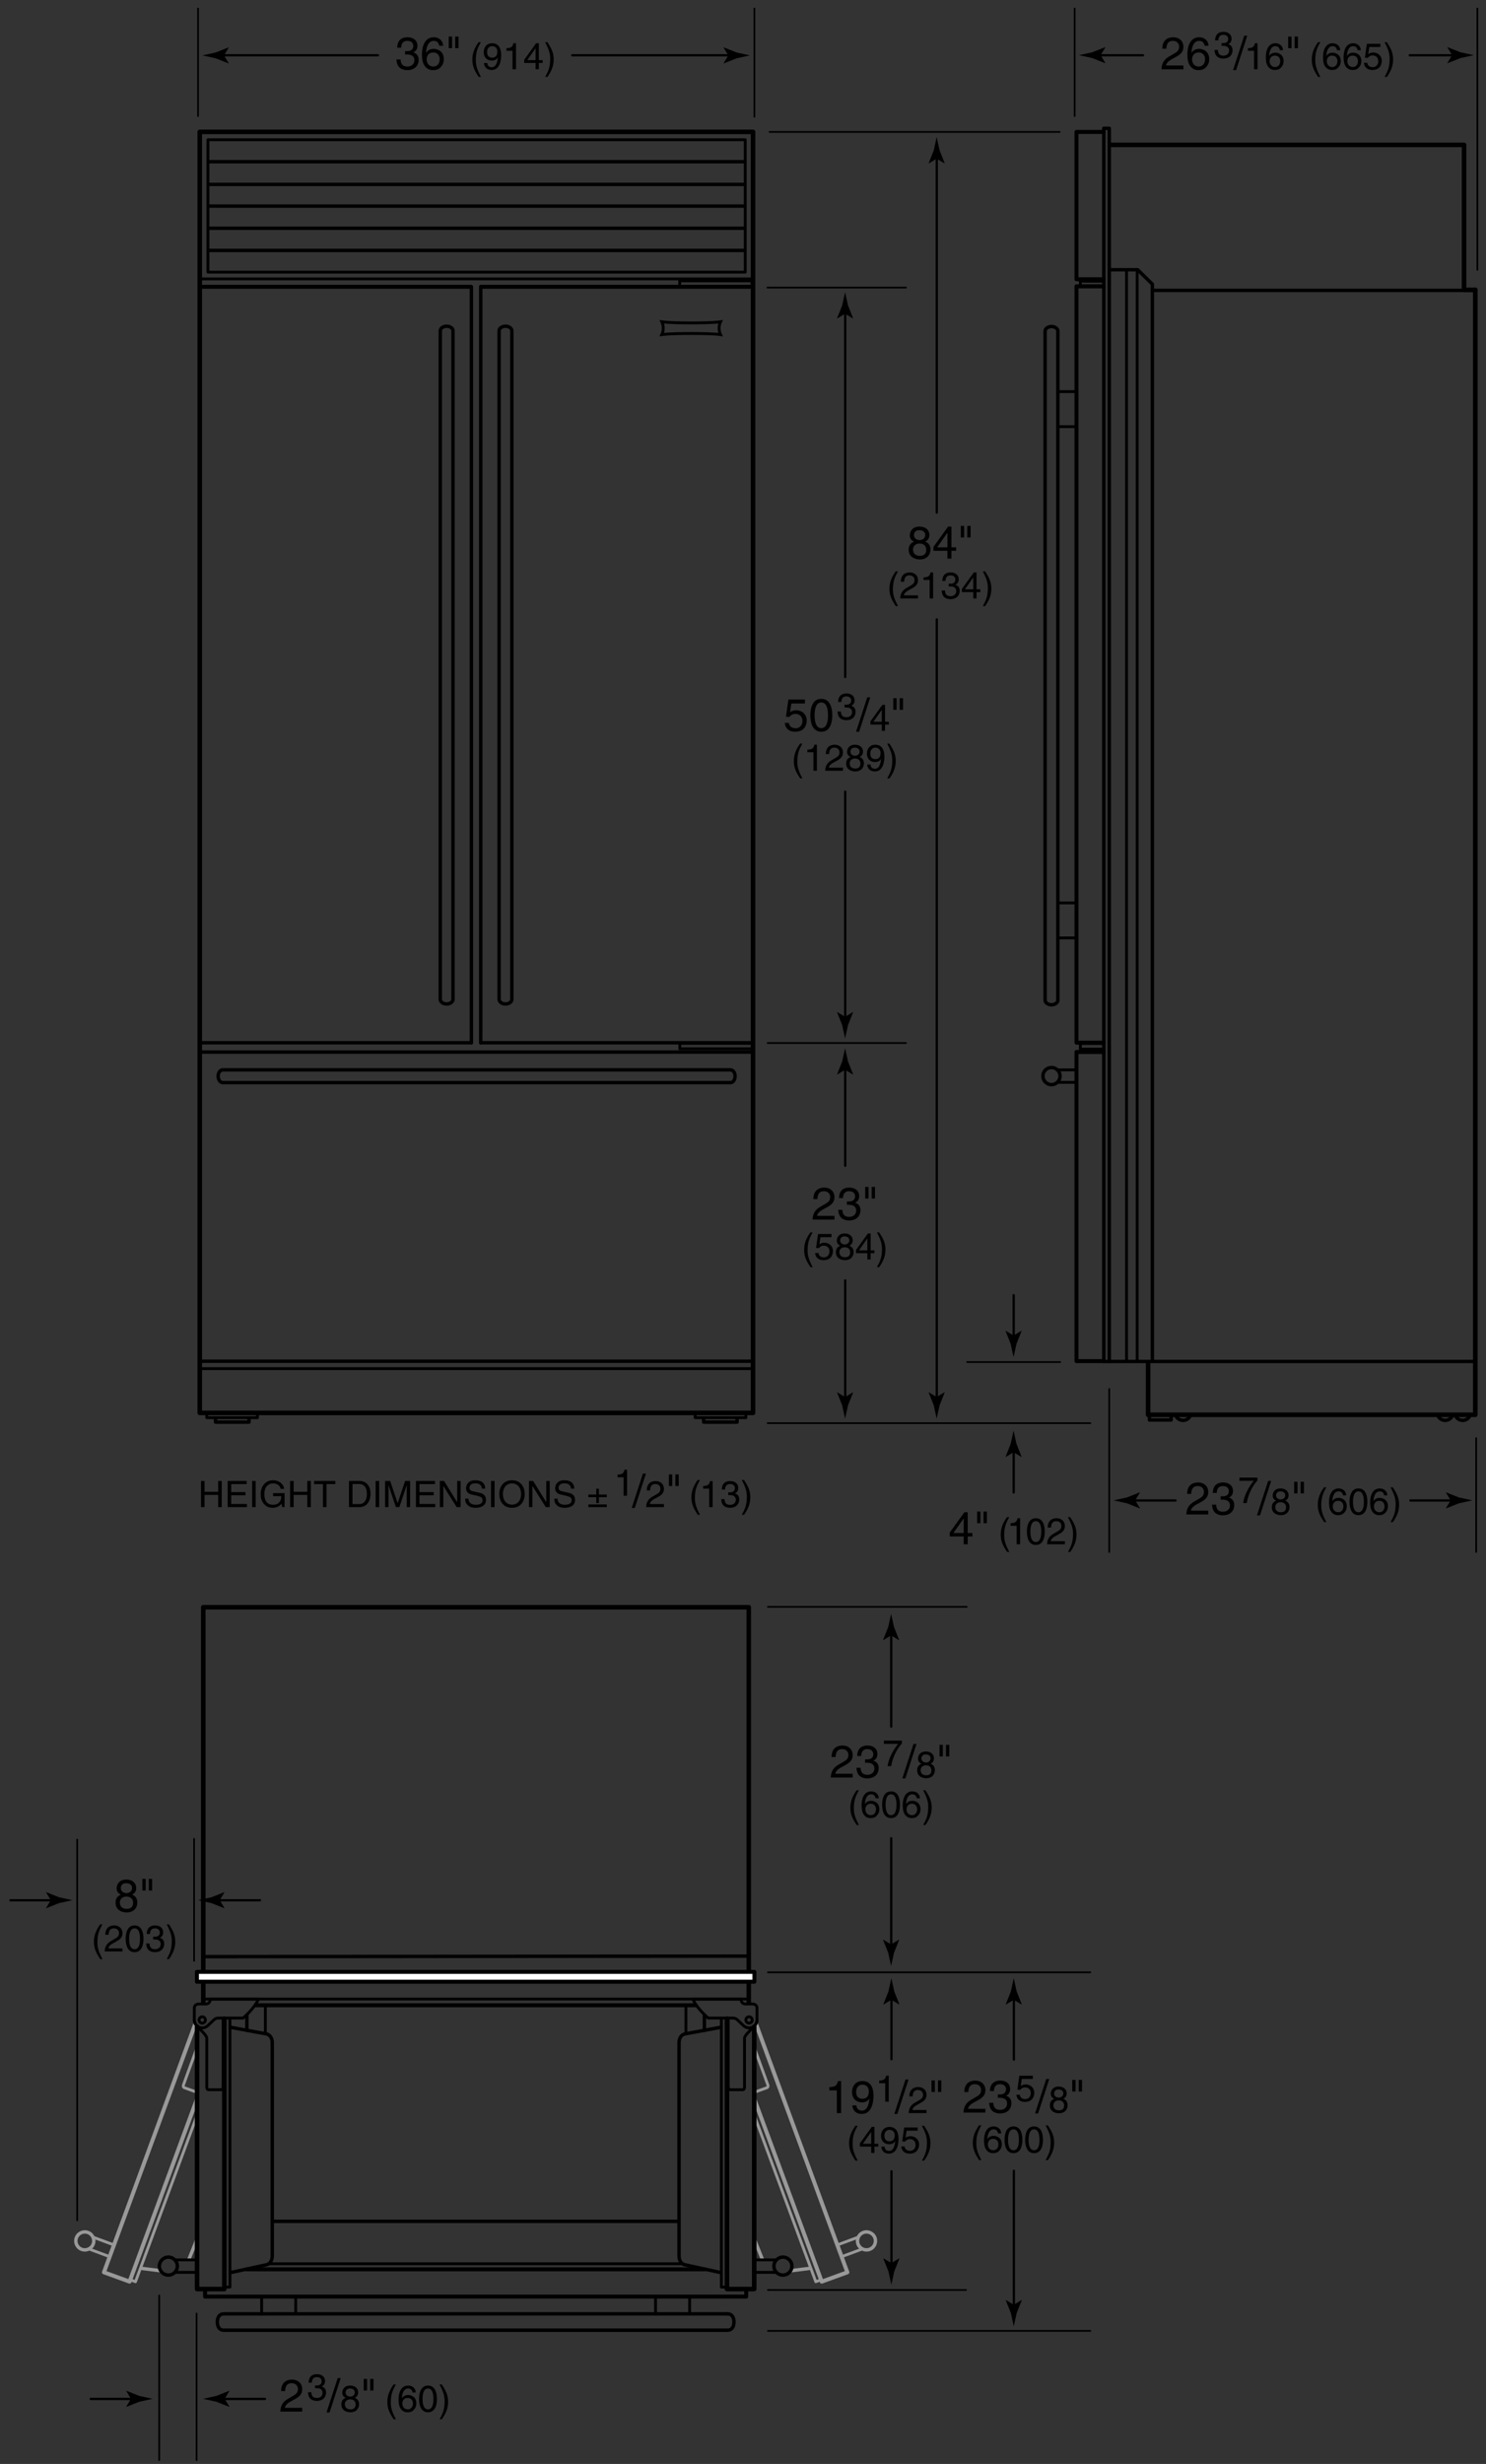 <?xml version="1.0" encoding="utf-8"?>
<!-- Generator: Adobe Illustrator 16.0.4, SVG Export Plug-In . SVG Version: 6.00 Build 0)  -->
<!DOCTYPE svg PUBLIC "-//W3C//DTD SVG 1.1//EN" "http://www.w3.org/Graphics/SVG/1.1/DTD/svg11.dtd">
<svg version="1.1" id="Illus" xmlns="http://www.w3.org/2000/svg" xmlns:xlink="http://www.w3.org/1999/xlink" x="0px" y="0px"
	 width="261px" height="432.625px" viewBox="0 0 261 432.625" enable-background="new 0 0 261 432.625" xml:space="preserve">
<rect x="0" y="0" width="261" height="432.625" fill="#333333" stroke="none"/>
<line fill="none" stroke="#000000" stroke-width="0.3" stroke-linecap="round" stroke-linejoin="round" x1="135.167" y1="23.166" x2="186.125" y2="23.166"/>
<line fill="none" stroke="#000000" stroke-width="0.3" stroke-linecap="round" stroke-linejoin="round" x1="134.792" y1="50.499" x2="159.125" y2="50.499"/>
<line fill="none" stroke="#000000" stroke-width="0.3" stroke-linecap="round" stroke-linejoin="round" x1="134.833" y1="183.134" x2="159.125" y2="183.134"/>
<line fill="none" stroke="#000000" stroke-width="0.3" stroke-linecap="round" stroke-linejoin="round" x1="132.5" y1="20.5" x2="132.5" y2="1.5"/>
<line fill="none" stroke="#000000" stroke-width="0.3" stroke-linecap="round" stroke-linejoin="round" x1="34.783" y1="20.375" x2="34.783" y2="1.5"/>
<g>
	<path d="M71.151,8.964c0.12,0.008,0.248,0.016,0.368,0.016c0.544,0,1.072-0.216,1.072-0.919c0-0.336-0.2-0.888-1.04-0.888
		c-1,0-1.063,0.815-1.095,1.208h-0.688c0-0.824,0.336-1.839,1.815-1.839c1.087,0,1.735,0.624,1.735,1.479
		c0,0.72-0.416,1.063-0.72,1.159v0.016c0.544,0.176,0.936,0.56,0.936,1.311c0,0.92-0.592,1.807-2.023,1.807
		c-0.416,0-0.768-0.104-1.04-0.248c-0.624-0.328-0.792-0.976-0.839-1.624h0.728c0.024,0.528,0.152,1.24,1.199,1.24
		c0.72,0,1.224-0.44,1.224-1.088c0-0.943-0.832-1.031-1.312-1.031c-0.104,0-0.216,0.008-0.32,0.008V8.964z"/>
	<path d="M77.142,8.036c-0.088-0.496-0.36-0.863-0.967-0.863c-1.104,0-1.335,1.487-1.335,2.079l0.016,0.016
		c0.176-0.304,0.567-0.688,1.335-0.688c0.688,0,1.759,0.44,1.759,1.783c0,0.576-0.152,0.991-0.536,1.407
		c-0.296,0.328-0.632,0.543-1.423,0.543c-0.432,0-1.047-0.192-1.447-0.815c-0.336-0.528-0.432-1.215-0.432-1.951
		c0-1.231,0.4-3.006,2.079-3.006c0.648,0,1.567,0.352,1.639,1.495H77.142z M76.119,11.683c0.672,0,1.104-0.528,1.104-1.288
		c0-0.496-0.264-1.183-1.135-1.183c-0.776,0-1.151,0.56-1.151,1.223C74.936,11.035,75.295,11.683,76.119,11.683z"/>
	<path d="M78.815,6.421h0.584V8.46h-0.584V6.421z M79.951,6.421h0.583V8.46h-0.583V6.421z"/>
	<path d="M84.457,7.397c-0.553,1.04-0.884,1.664-0.884,3.224c0,1.073,0.371,1.866,0.891,2.886H84.08
		c-0.676-1.014-1.118-1.827-1.118-3.042c0-1.144,0.396-2.067,1.099-3.068H84.457z"/>
	<path d="M84.958,9.159c0-0.832,0.507-1.567,1.469-1.567c1.456,0,1.599,1.378,1.599,2.119c0,0.488-0.084,2.574-1.657,2.574
		c-1.073,0-1.359-0.78-1.359-1.222h0.572c0.032,0.461,0.305,0.748,0.773,0.748c0.624,0,0.956-0.526,1.099-1.709l-0.013-0.013
		c-0.169,0.351-0.624,0.546-1.046,0.546C85.549,10.635,84.958,10.069,84.958,9.159z M87.356,9.081c0-0.52-0.267-0.975-0.923-0.975
		c-0.533,0-0.884,0.416-0.884,1.027c0,0.878,0.546,0.988,0.93,0.988C86.777,10.121,87.356,9.984,87.356,9.081z"/>
	<path d="M90.632,12.162h-0.611V8.918h-1.066V8.463c0.741-0.052,1.046-0.124,1.229-0.871h0.448V12.162z"/>
	<path d="M94.643,11.051v1.111H94.07v-1.111h-1.996v-0.559l2.093-2.899h0.475v2.964h0.669v0.494H94.643z M92.602,10.557h1.469V8.483
		h-0.013L92.602,10.557z"/>
	<path d="M95.754,13.508c0.553-1.04,0.884-1.664,0.884-3.224c0-1.073-0.37-1.866-0.89-2.886h0.383
		c0.676,1.014,1.118,1.827,1.118,3.042c0,1.144-0.396,2.067-1.099,3.068H95.754z"/>
</g>
<g>
	<path d="M162.517,95.089c0.76,0.32,0.919,0.943,0.919,1.367c0,0.903-0.576,1.775-1.903,1.775c-0.312,0-0.903-0.08-1.351-0.432
		c-0.576-0.456-0.576-1.063-0.576-1.335c0-0.688,0.36-1.127,0.951-1.367c-0.479-0.184-0.759-0.567-0.759-1.095
		c0-0.584,0.36-1.543,1.703-1.543c1.247,0,1.735,0.792,1.735,1.447C163.236,94.713,162.765,94.961,162.517,95.089z M160.358,96.48
		c0,0.448,0.224,1.12,1.199,1.12c0.512,0,1.127-0.184,1.127-1.063c0-0.76-0.528-1.096-1.167-1.096
		C160.726,95.44,160.358,95.96,160.358,96.48z M162.509,93.929c0-0.344-0.224-0.839-1.047-0.839c-0.752,0-0.936,0.52-0.936,0.879
		c0,0.536,0.472,0.864,0.983,0.864C162.117,94.833,162.509,94.441,162.509,93.929z"/>
	<path d="M167.108,96.712v1.367h-0.704v-1.367h-2.455v-0.688l2.575-3.566h0.583v3.646h0.824v0.608H167.108z M164.598,96.104h1.807
		v-2.55h-0.016L164.598,96.104z"/>
	<path d="M168.758,92.338h0.583v2.039h-0.583V92.338z M169.894,92.338h0.583v2.039h-0.583V92.338z"/>
	<path d="M157.715,100.314c-0.552,1.04-0.884,1.664-0.884,3.224c0,1.073,0.371,1.866,0.891,2.886h-0.384
		c-0.676-1.014-1.118-1.827-1.118-3.042c0-1.144,0.396-2.067,1.098-3.068H157.715z"/>
	<path d="M158.229,102.147c0-1.488,1.085-1.638,1.58-1.638c0.793,0,1.43,0.514,1.43,1.365c0,0.819-0.54,1.164-1.222,1.527
		l-0.475,0.26c-0.624,0.344-0.761,0.702-0.787,0.877h2.483v0.54h-3.127c0.033-0.949,0.461-1.456,1.073-1.813l0.604-0.351
		c0.487-0.28,0.838-0.468,0.838-1.066c0-0.364-0.234-0.826-0.903-0.826c-0.865,0-0.904,0.806-0.923,1.125H158.229z"/>
	<path d="M163.89,105.079h-0.611v-3.244h-1.066v-0.455c0.741-0.052,1.046-0.124,1.229-0.871h0.449V105.079z"/>
	<path d="M166.626,102.479c0.098,0.006,0.202,0.013,0.299,0.013c0.442,0,0.871-0.176,0.871-0.748c0-0.273-0.163-0.722-0.845-0.722
		c-0.812,0-0.865,0.663-0.891,0.981h-0.559c0-0.669,0.273-1.495,1.476-1.495c0.884,0,1.411,0.507,1.411,1.203
		c0,0.585-0.338,0.865-0.585,0.942v0.013c0.442,0.143,0.76,0.455,0.76,1.066c0,0.748-0.481,1.469-1.645,1.469
		c-0.338,0-0.624-0.084-0.845-0.202c-0.507-0.267-0.643-0.793-0.682-1.319h0.591c0.02,0.429,0.124,1.007,0.975,1.007
		c0.585,0,0.995-0.357,0.995-0.884c0-0.767-0.676-0.839-1.066-0.839c-0.085,0-0.176,0.007-0.26,0.007V102.479z"/>
	<path d="M171.515,103.968v1.111h-0.572v-1.111h-1.996v-0.559l2.093-2.899h0.475v2.964h0.669v0.494H171.515z M169.474,103.474h1.469
		V101.4h-0.013L169.474,103.474z"/>
	<path d="M172.626,106.425c0.552-1.04,0.884-1.664,0.884-3.224c0-1.073-0.37-1.866-0.89-2.886h0.383
		c0.676,1.014,1.118,1.827,1.118,3.042c0,1.144-0.396,2.067-1.099,3.068H172.626z"/>
</g>
<g>
	<g>
		<g>
			<path d="M127.924,9.728l-0.833-1.373l0.047-0.031l2.237,0.889c0.78,0.172,1.561,0.344,2.342,0.516
				c-0.781,0.17-1.562,0.342-2.342,0.514l-2.237,0.891l-0.047-0.025L127.924,9.728z"/>
		</g>
		
			<line fill="none" stroke="#000000" stroke-width="0.4" stroke-linecap="round" stroke-linejoin="round" x1="100.5" y1="9.708" x2="128.393" y2="9.708"/>
	</g>
</g>
<g>
	<g>
		<g>
			<path d="M39.344,9.728l0.834-1.373l-0.047-0.031l-2.238,0.889c-0.779,0.172-1.561,0.344-2.342,0.516
				c0.781,0.17,1.562,0.342,2.342,0.514l2.238,0.891l0.047-0.025L39.344,9.728z"/>
		</g>
		
			<line fill="none" stroke="#000000" stroke-width="0.4" stroke-linecap="round" stroke-linejoin="round" x1="66.375" y1="9.708" x2="38.875" y2="9.708"/>
	</g>
</g>
<g>
	<g>
		<g>
			<path d="M164.516,27.857l1.373,0.833l0.031-0.047l-0.889-2.237c-0.172-0.78-0.344-1.561-0.516-2.342
				c-0.17,0.781-0.342,1.562-0.514,2.342l-0.891,2.237l0.025,0.047L164.516,27.857z"/>
		</g>
		
			<line fill="none" stroke="#000000" stroke-width="0.4" stroke-linecap="round" stroke-linejoin="round" x1="164.536" y1="90" x2="164.536" y2="27.388"/>
	</g>
</g>
<g>
	<g>
		<g>
			<path d="M164.516,245.292l1.373-0.833l0.031,0.047l-0.889,2.237c-0.172,0.78-0.344,1.561-0.516,2.342
				c-0.17-0.781-0.342-1.562-0.514-2.342l-0.891-2.237l0.025-0.047L164.516,245.292z"/>
		</g>
		
			<line fill="none" stroke="#000000" stroke-width="0.4" stroke-linecap="round" stroke-linejoin="round" x1="164.536" y1="108.75" x2="164.536" y2="245.761"/>
	</g>
</g>
<g>
	
		<line fill="none" stroke="#000000" stroke-width="0.3" stroke-linecap="round" stroke-linejoin="round" x1="134.833" y1="249.884" x2="191.5" y2="249.884"/>
	<g>
		<path d="M169.969,269.779v1.367h-0.704v-1.367h-2.455v-0.688l2.574-3.566h0.584v3.646h0.823v0.608H169.969z M167.458,269.171
			h1.807v-2.55h-0.016L167.458,269.171z"/>
		<path d="M171.619,265.405h0.583v2.039h-0.583V265.405z M172.754,265.405h0.584v2.039h-0.584V265.405z"/>
		<path d="M177.26,266.381c-0.553,1.04-0.884,1.664-0.884,3.224c0,1.072,0.371,1.866,0.891,2.886h-0.384
			c-0.676-1.014-1.118-1.827-1.118-3.042c0-1.144,0.396-2.067,1.099-3.068H177.26z"/>
		<path d="M179.171,271.146h-0.611v-3.244h-1.066v-0.455c0.741-0.052,1.046-0.124,1.229-0.871h0.448V271.146z"/>
		<path d="M181.934,271.27c-1.313,0-1.567-1.397-1.567-2.347s0.254-2.347,1.567-2.347s1.566,1.397,1.566,2.347
			S183.247,271.27,181.934,271.27z M181.934,267.09c-0.657,0-0.956,0.689-0.956,1.833s0.299,1.833,0.956,1.833
			c0.656,0,0.956-0.689,0.956-1.833S182.59,267.09,181.934,267.09z"/>
		<path d="M184.026,268.214c0-1.489,1.085-1.638,1.58-1.638c0.793,0,1.43,0.514,1.43,1.365c0,0.819-0.54,1.164-1.222,1.527
			l-0.475,0.26c-0.624,0.344-0.76,0.702-0.787,0.877h2.483v0.54h-3.126c0.032-0.949,0.461-1.456,1.072-1.813l0.604-0.351
			c0.488-0.279,0.838-0.468,0.838-1.066c0-0.364-0.234-0.826-0.903-0.826c-0.865,0-0.903,0.806-0.923,1.125H184.026z"/>
		<path d="M187.582,272.492c0.552-1.04,0.884-1.664,0.884-3.224c0-1.073-0.371-1.866-0.891-2.886h0.384
			c0.676,1.014,1.118,1.827,1.118,3.042c0,1.144-0.396,2.067-1.099,3.068H187.582z"/>
	</g>
	<g>
		<g>
			<g>
				<path d="M178.024,254.985l1.373,0.834l0.031-0.047l-0.889-2.238c-0.172-0.779-0.344-1.561-0.516-2.342
					c-0.17,0.781-0.342,1.562-0.514,2.342l-0.891,2.238l0.025,0.047L178.024,254.985z"/>
			</g>
			
				<line fill="none" stroke="#000000" stroke-width="0.4" stroke-linecap="round" stroke-linejoin="round" x1="178.043" y1="262.054" x2="178.043" y2="254.517"/>
		</g>
	</g>
	<g>
		<g>
			<g>
				<path d="M178.024,234.495l1.373-0.834l0.031,0.047l-0.889,2.238c-0.172,0.779-0.344,1.561-0.516,2.342
					c-0.17-0.781-0.342-1.562-0.514-2.342l-0.891-2.238l0.025-0.047L178.024,234.495z"/>
			</g>
			
				<line fill="none" stroke="#000000" stroke-width="0.4" stroke-linecap="round" stroke-linejoin="round" x1="178.043" y1="227.411" x2="178.043" y2="234.963"/>
		</g>
	</g>
	
		<line fill="none" stroke="#000000" stroke-width="0.3" stroke-linecap="round" stroke-linejoin="round" x1="169.875" y1="239.153" x2="186.208" y2="239.153"/>
</g>
<g>
	<g>
		<g>
			<path d="M148.432,178.531l1.373-0.833l0.031,0.047l-0.889,2.237c-0.172,0.78-0.344,1.561-0.516,2.342
				c-0.17-0.781-0.342-1.562-0.514-2.342l-0.891-2.237l0.025-0.047L148.432,178.531z"/>
		</g>
		
			<line fill="none" stroke="#000000" stroke-width="0.4" stroke-linecap="round" stroke-linejoin="round" x1="148.452" y1="139" x2="148.452" y2="179"/>
	</g>
</g>
<g>
	<g>
		<g>
			<path d="M148.432,55.085l1.373,0.833l0.031-0.047l-0.889-2.237c-0.172-0.78-0.344-1.561-0.516-2.342
				c-0.17,0.781-0.342,1.562-0.514,2.342l-0.891,2.237l0.025,0.047L148.432,55.085z"/>
		</g>
		
			<line fill="none" stroke="#000000" stroke-width="0.4" stroke-linecap="round" stroke-linejoin="round" x1="148.452" y1="118.875" x2="148.452" y2="54.616"/>
	</g>
</g>
<g>
	<path d="M138.759,125.06c0.24-0.184,0.583-0.352,1.087-0.352c0.912,0,1.847,0.64,1.847,1.799c0,0.624-0.28,1.975-2.039,1.975
		c-0.735,0-1.679-0.296-1.815-1.551h0.728c0.072,0.656,0.56,0.944,1.191,0.944c0.728,0,1.183-0.584,1.183-1.288
		c0-0.808-0.551-1.247-1.247-1.247c-0.408,0-0.775,0.192-1.04,0.536l-0.607-0.032l0.424-3.014h2.91v0.688h-2.383L138.759,125.06z"/>
	<path d="M144.254,128.482c-1.615,0-1.927-1.719-1.927-2.886c0-1.167,0.312-2.887,1.927-2.887c1.615,0,1.927,1.719,1.927,2.887
		C146.181,126.763,145.869,128.482,144.254,128.482z M144.254,123.341c-0.808,0-1.175,0.848-1.175,2.255s0.368,2.255,1.175,2.255
		s1.175-0.848,1.175-2.255S145.062,123.341,144.254,123.341z"/>
	<path d="M148.335,123.73c0.098,0.006,0.202,0.013,0.299,0.013c0.442,0,0.871-0.176,0.871-0.748c0-0.273-0.162-0.722-0.845-0.722
		c-0.812,0-0.865,0.663-0.891,0.981h-0.559c0-0.669,0.273-1.495,1.476-1.495c0.884,0,1.411,0.507,1.411,1.203
		c0,0.585-0.338,0.865-0.585,0.942v0.013c0.442,0.143,0.76,0.455,0.76,1.066c0,0.748-0.481,1.469-1.645,1.469
		c-0.338,0-0.624-0.084-0.845-0.202c-0.507-0.267-0.644-0.793-0.683-1.319h0.591c0.02,0.429,0.124,1.007,0.975,1.007
		c0.585,0,0.995-0.357,0.995-0.884c0-0.767-0.676-0.839-1.066-0.839c-0.084,0-0.176,0.007-0.26,0.007V123.73z"/>
	<path d="M150.893,128.482h-0.536l1.967-6.044h0.528L150.893,128.482z"/>
	<path d="M155.448,127.219v1.111h-0.572v-1.111h-1.996v-0.559l2.093-2.899h0.475v2.964h0.669v0.494H155.448z M153.406,126.725h1.469
		v-2.074h-0.013L153.406,126.725z"/>
	<path d="M156.891,122.589h0.583v2.039h-0.583V122.589z M158.026,122.589h0.584v2.039h-0.584V122.589z"/>
	<path d="M140.922,130.565c-0.552,1.04-0.884,1.664-0.884,3.224c0,1.073,0.371,1.866,0.891,2.886h-0.384
		c-0.676-1.014-1.118-1.827-1.118-3.042c0-1.144,0.396-2.067,1.098-3.068H140.922z"/>
	<path d="M143.483,135.33h-0.611v-3.244h-1.066v-0.455c0.741-0.052,1.046-0.124,1.229-0.871h0.448V135.33z"/>
	<path d="M145.049,132.398c0-1.488,1.085-1.638,1.58-1.638c0.793,0,1.43,0.514,1.43,1.365c0,0.819-0.54,1.164-1.222,1.527
		l-0.475,0.26c-0.624,0.344-0.76,0.702-0.786,0.877h2.483v0.54h-3.126c0.032-0.949,0.461-1.456,1.072-1.813l0.604-0.351
		c0.488-0.28,0.839-0.468,0.839-1.066c0-0.364-0.234-0.826-0.904-0.826c-0.864,0-0.903,0.806-0.923,1.125H145.049z"/>
	<path d="M150.991,132.899c0.617,0.26,0.748,0.767,0.748,1.112c0,0.734-0.468,1.443-1.547,1.443c-0.253,0-0.734-0.065-1.099-0.351
		c-0.468-0.371-0.468-0.864-0.468-1.085c0-0.559,0.292-0.917,0.773-1.112c-0.39-0.149-0.618-0.461-0.618-0.89
		c0-0.475,0.292-1.255,1.385-1.255c1.014,0,1.411,0.644,1.411,1.177C151.576,132.593,151.192,132.795,150.991,132.899z
		 M149.235,134.03c0,0.364,0.182,0.91,0.975,0.91c0.416,0,0.917-0.149,0.917-0.864c0-0.618-0.429-0.891-0.949-0.891
		C149.535,133.185,149.235,133.607,149.235,134.03z M150.984,131.957c0-0.28-0.182-0.683-0.852-0.683
		c-0.611,0-0.76,0.422-0.76,0.715c0,0.436,0.383,0.702,0.799,0.702C150.666,132.691,150.984,132.373,150.984,131.957z"/>
	<path d="M152.265,132.327c0-0.832,0.507-1.567,1.469-1.567c1.456,0,1.599,1.378,1.599,2.119c0,0.488-0.084,2.574-1.658,2.574
		c-1.072,0-1.358-0.78-1.358-1.222h0.572c0.032,0.461,0.305,0.748,0.773,0.748c0.624,0,0.956-0.526,1.099-1.709l-0.013-0.013
		c-0.169,0.351-0.624,0.546-1.046,0.546C152.856,133.803,152.265,133.237,152.265,132.327z M154.663,132.249
		c0-0.52-0.267-0.975-0.923-0.975c-0.533,0-0.884,0.416-0.884,1.027c0,0.878,0.546,0.988,0.93,0.988
		C154.084,133.289,154.663,133.152,154.663,132.249z"/>
	<path d="M155.833,136.676c0.552-1.04,0.884-1.664,0.884-3.224c0-1.073-0.37-1.866-0.89-2.886h0.383
		c0.676,1.014,1.118,1.827,1.118,3.042c0,1.144-0.396,2.067-1.099,3.068H155.833z"/>
</g>
<g>
	<g>
		<g>
			<path d="M148.432,245.299l1.373-0.833l0.031,0.047l-0.889,2.237c-0.172,0.78-0.344,1.561-0.516,2.342
				c-0.17-0.781-0.342-1.562-0.514-2.342l-0.891-2.237l0.025-0.047L148.432,245.299z"/>
		</g>
		
			<line fill="none" stroke="#000000" stroke-width="0.4" stroke-linecap="round" stroke-linejoin="round" x1="148.452" y1="224.812" x2="148.452" y2="245.768"/>
	</g>
</g>
<g>
	<g>
		<g>
			<path d="M148.432,187.835l1.373,0.833l0.031-0.047l-0.889-2.237c-0.172-0.78-0.344-1.561-0.516-2.342
				c-0.17,0.781-0.342,1.562-0.514,2.342l-0.891,2.237l0.025,0.047L148.432,187.835z"/>
		</g>
		
			<line fill="none" stroke="#000000" stroke-width="0.4" stroke-linecap="round" stroke-linejoin="round" x1="148.452" y1="204.688" x2="148.452" y2="187.366"/>
	</g>
</g>
<g>
	<path d="M142.861,210.537c0-1.831,1.335-2.015,1.943-2.015c0.976,0,1.759,0.632,1.759,1.679c0,1.007-0.664,1.431-1.503,1.879
		l-0.583,0.32c-0.768,0.424-0.936,0.864-0.968,1.08h3.055v0.664h-3.846c0.04-1.167,0.568-1.791,1.319-2.231l0.744-0.432
		c0.6-0.344,1.031-0.576,1.031-1.311c0-0.448-0.288-1.016-1.111-1.016c-1.063,0-1.111,0.991-1.135,1.383H142.861z"/>
	<path d="M148.749,210.944c0.12,0.008,0.248,0.016,0.368,0.016c0.544,0,1.071-0.216,1.071-0.919c0-0.336-0.2-0.888-1.039-0.888
		c-1,0-1.063,0.815-1.096,1.208h-0.688c0-0.824,0.336-1.839,1.815-1.839c1.087,0,1.735,0.624,1.735,1.479
		c0,0.72-0.416,1.063-0.72,1.159v0.016c0.543,0.176,0.936,0.56,0.936,1.311c0,0.92-0.592,1.807-2.023,1.807
		c-0.416,0-0.768-0.104-1.04-0.248c-0.624-0.328-0.792-0.976-0.839-1.624h0.728c0.024,0.528,0.152,1.24,1.199,1.24
		c0.72,0,1.223-0.44,1.223-1.088c0-0.943-0.832-1.031-1.311-1.031c-0.104,0-0.216,0.008-0.32,0.008V210.944z"/>
	<path d="M151.965,208.402h0.583v2.039h-0.583V208.402z M153.101,208.402h0.583v2.039h-0.583V208.402z"/>
	<path d="M142.729,216.378c-0.552,1.04-0.884,1.664-0.884,3.224c0,1.073,0.37,1.866,0.89,2.886h-0.383
		c-0.676-1.014-1.118-1.827-1.118-3.042c0-1.144,0.396-2.067,1.099-3.068H142.729z"/>
	<path d="M143.912,218.484c0.195-0.149,0.475-0.286,0.884-0.286c0.741,0,1.501,0.52,1.501,1.463c0,0.507-0.228,1.605-1.657,1.605
		c-0.598,0-1.365-0.241-1.476-1.261h0.591c0.059,0.533,0.455,0.767,0.969,0.767c0.591,0,0.962-0.475,0.962-1.046
		c0-0.657-0.449-1.014-1.014-1.014c-0.332,0-0.63,0.156-0.845,0.436l-0.494-0.026l0.344-2.451h2.366v0.559h-1.937L143.912,218.484z"
		/>
	<path d="M149.184,218.711c0.618,0.26,0.748,0.767,0.748,1.112c0,0.734-0.468,1.443-1.547,1.443c-0.253,0-0.734-0.065-1.098-0.351
		c-0.468-0.371-0.468-0.864-0.468-1.085c0-0.559,0.292-0.917,0.773-1.112c-0.39-0.149-0.617-0.461-0.617-0.89
		c0-0.475,0.292-1.255,1.384-1.255c1.014,0,1.411,0.644,1.411,1.177C149.769,218.406,149.385,218.607,149.184,218.711z
		 M147.429,219.843c0,0.364,0.182,0.91,0.975,0.91c0.416,0,0.917-0.149,0.917-0.864c0-0.618-0.429-0.891-0.949-0.891
		C147.728,218.998,147.429,219.42,147.429,219.843z M149.177,217.769c0-0.28-0.182-0.683-0.852-0.683
		c-0.611,0-0.761,0.422-0.761,0.715c0,0.436,0.384,0.702,0.8,0.702C148.858,218.503,149.177,218.185,149.177,217.769z"/>
	<path d="M152.915,220.031v1.111h-0.572v-1.111h-1.995v-0.559l2.093-2.899h0.475v2.964h0.669v0.494H152.915z M150.874,219.537h1.469
		v-2.074h-0.013L150.874,219.537z"/>
	<path d="M154.026,222.488c0.553-1.04,0.884-1.664,0.884-3.224c0-1.073-0.371-1.866-0.891-2.886h0.383
		c0.676,1.014,1.118,1.827,1.118,3.042c0,1.144-0.396,2.067-1.099,3.068H154.026z"/>
</g>
<line fill="none" stroke="#000000" stroke-width="0.3" stroke-linecap="round" stroke-linejoin="round" x1="134.875" y1="282.134" x2="169.792" y2="282.134"/>
<g>
	<path d="M146.06,308.495c0-1.831,1.335-2.015,1.943-2.015c0.975,0,1.759,0.632,1.759,1.68c0,1.007-0.664,1.431-1.503,1.879
		l-0.584,0.319c-0.768,0.424-0.936,0.863-0.967,1.079h3.054v0.664h-3.846c0.04-1.167,0.567-1.791,1.319-2.23l0.743-0.432
		c0.6-0.344,1.032-0.576,1.032-1.312c0-0.448-0.288-1.016-1.111-1.016c-1.063,0-1.111,0.991-1.136,1.383H146.06z"/>
	<path d="M151.947,308.903c0.12,0.008,0.248,0.016,0.368,0.016c0.543,0,1.071-0.216,1.071-0.919c0-0.336-0.2-0.888-1.04-0.888
		c-1,0-1.063,0.815-1.095,1.207h-0.688c0-0.823,0.335-1.839,1.815-1.839c1.087,0,1.735,0.624,1.735,1.479
		c0,0.72-0.416,1.063-0.72,1.159v0.016c0.544,0.177,0.936,0.561,0.936,1.312c0,0.92-0.592,1.808-2.023,1.808
		c-0.416,0-0.768-0.104-1.039-0.248c-0.624-0.328-0.792-0.976-0.84-1.623h0.728c0.024,0.527,0.152,1.239,1.2,1.239
		c0.719,0,1.223-0.44,1.223-1.088c0-0.943-0.832-1.031-1.312-1.031c-0.104,0-0.216,0.008-0.32,0.008V308.903z"/>
	<path d="M155.245,305.629h3.159v0.501c-0.455,0.475-1.547,1.931-1.879,3.972h-0.63c0.156-1.255,0.988-2.893,1.866-3.913h-2.516
		V305.629z"/>
	<path d="M159.018,312.254h-0.536l1.967-6.045h0.528L159.018,312.254z"/>
	<path d="M163.455,309.671c0.618,0.26,0.748,0.767,0.748,1.111c0,0.734-0.468,1.442-1.547,1.442c-0.254,0-0.735-0.064-1.099-0.351
		c-0.468-0.37-0.468-0.864-0.468-1.086c0-0.559,0.292-0.916,0.773-1.111c-0.39-0.149-0.617-0.461-0.617-0.891
		c0-0.475,0.292-1.254,1.384-1.254c1.014,0,1.411,0.644,1.411,1.176C164.04,309.365,163.657,309.566,163.455,309.671z
		 M161.7,310.802c0,0.364,0.182,0.91,0.975,0.91c0.416,0,0.917-0.149,0.917-0.865c0-0.617-0.429-0.891-0.949-0.891
		C161.999,309.956,161.7,310.379,161.7,310.802z M163.449,308.728c0-0.279-0.182-0.683-0.852-0.683
		c-0.611,0-0.761,0.423-0.761,0.716c0,0.436,0.384,0.702,0.8,0.702C163.13,309.463,163.449,309.144,163.449,308.728z"/>
	<path d="M165.016,306.36h0.583v2.039h-0.583V306.36z M166.151,306.36h0.584v2.039h-0.584V306.36z"/>
	<path d="M150.854,314.337c-0.552,1.04-0.884,1.664-0.884,3.224c0,1.073,0.37,1.866,0.89,2.887h-0.383
		c-0.676-1.015-1.118-1.827-1.118-3.042c0-1.145,0.396-2.067,1.099-3.068H150.854z"/>
	<path d="M153.792,315.747c-0.071-0.402-0.292-0.702-0.787-0.702c-0.897,0-1.085,1.21-1.085,1.69l0.013,0.013
		c0.143-0.246,0.461-0.559,1.085-0.559c0.559,0,1.43,0.357,1.43,1.449c0,0.469-0.124,0.807-0.436,1.145
		c-0.241,0.267-0.514,0.441-1.157,0.441c-0.351,0-0.852-0.155-1.176-0.662c-0.273-0.43-0.351-0.988-0.351-1.587
		c0-1.001,0.325-2.443,1.69-2.443c0.526,0,1.274,0.286,1.333,1.215H153.792z M152.959,318.712c0.546,0,0.897-0.43,0.897-1.047
		c0-0.403-0.214-0.962-0.923-0.962c-0.63,0-0.936,0.455-0.936,0.994C151.998,318.185,152.29,318.712,152.959,318.712z"/>
	<path d="M156.502,319.225c-1.313,0-1.566-1.397-1.566-2.346c0-0.949,0.253-2.347,1.566-2.347s1.566,1.397,1.566,2.347
		C158.068,317.827,157.815,319.225,156.502,319.225z M156.502,315.045c-0.656,0-0.956,0.689-0.956,1.834
		c0,1.144,0.299,1.833,0.956,1.833c0.657,0,0.956-0.689,0.956-1.833C157.458,315.734,157.159,315.045,156.502,315.045z"/>
	<path d="M161.02,315.747c-0.071-0.402-0.292-0.702-0.787-0.702c-0.897,0-1.085,1.21-1.085,1.69l0.013,0.013
		c0.143-0.246,0.461-0.559,1.085-0.559c0.559,0,1.43,0.357,1.43,1.449c0,0.469-0.124,0.807-0.436,1.145
		c-0.241,0.267-0.514,0.441-1.157,0.441c-0.351,0-0.852-0.155-1.177-0.662c-0.273-0.43-0.351-0.988-0.351-1.587
		c0-1.001,0.325-2.443,1.69-2.443c0.526,0,1.274,0.286,1.333,1.215H161.02z M160.188,318.712c0.546,0,0.897-0.43,0.897-1.047
		c0-0.403-0.214-0.962-0.923-0.962c-0.631,0-0.936,0.455-0.936,0.994C159.226,318.185,159.518,318.712,160.188,318.712z"/>
	<path d="M162.15,320.447c0.553-1.04,0.884-1.664,0.884-3.225c0-1.072-0.371-1.865-0.891-2.886h0.383
		c0.676,1.014,1.118,1.826,1.118,3.042c0,1.145-0.396,2.067-1.099,3.068H162.15z"/>
</g>
<line fill="none" stroke="#000000" stroke-width="0.3" stroke-linecap="round" stroke-linejoin="round" x1="134.875" y1="409.261" x2="191.5" y2="409.261"/>
<g>
	<g>
		<g>
			<path d="M178.057,404.675l1.373-0.833l0.031,0.047l-0.889,2.237c-0.172,0.78-0.344,1.561-0.516,2.342
				c-0.17-0.781-0.342-1.562-0.514-2.342l-0.891-2.237l0.025-0.047L178.057,404.675z"/>
		</g>
		
			<line fill="none" stroke="#000000" stroke-width="0.4" stroke-linecap="round" stroke-linejoin="round" x1="178.076" y1="381.156" x2="178.076" y2="405.144"/>
	</g>
</g>
<g>
	<g>
		<g>
			<path d="M178.057,351.127l1.373,0.833l0.031-0.047l-0.889-2.237c-0.172-0.78-0.344-1.561-0.516-2.342
				c-0.17,0.781-0.342,1.562-0.514,2.342l-0.891,2.237l0.025,0.047L178.057,351.127z"/>
		</g>
		
			<line fill="none" stroke="#000000" stroke-width="0.4" stroke-linecap="round" stroke-linejoin="round" x1="178.076" y1="361.625" x2="178.076" y2="350.658"/>
	</g>
</g>
<g>
	<path d="M169.372,367.327c0-1.831,1.335-2.015,1.943-2.015c0.975,0,1.759,0.632,1.759,1.68c0,1.007-0.664,1.431-1.503,1.879
		l-0.584,0.319c-0.768,0.424-0.936,0.863-0.967,1.079h3.054v0.664h-3.846c0.04-1.167,0.567-1.791,1.319-2.23l0.743-0.432
		c0.6-0.344,1.032-0.576,1.032-1.312c0-0.448-0.288-1.016-1.111-1.016c-1.063,0-1.111,0.991-1.136,1.383H169.372z"/>
	<path d="M175.259,367.735c0.12,0.008,0.248,0.016,0.368,0.016c0.543,0,1.071-0.216,1.071-0.919c0-0.336-0.2-0.888-1.04-0.888
		c-1,0-1.063,0.815-1.095,1.207h-0.688c0-0.823,0.335-1.839,1.815-1.839c1.087,0,1.735,0.624,1.735,1.479
		c0,0.72-0.416,1.063-0.72,1.159v0.016c0.544,0.177,0.936,0.561,0.936,1.312c0,0.92-0.592,1.808-2.023,1.808
		c-0.416,0-0.768-0.104-1.039-0.248c-0.624-0.328-0.792-0.976-0.84-1.623h0.728c0.024,0.527,0.152,1.239,1.2,1.239
		c0.719,0,1.223-0.44,1.223-1.088c0-0.943-0.832-1.031-1.312-1.031c-0.104,0-0.216,0.008-0.32,0.008V367.735z"/>
	<path d="M179.272,366.275c0.195-0.15,0.475-0.286,0.884-0.286c0.741,0,1.501,0.52,1.501,1.462c0,0.508-0.228,1.605-1.658,1.605
		c-0.598,0-1.365-0.24-1.476-1.261h0.592c0.058,0.533,0.455,0.768,0.968,0.768c0.592,0,0.962-0.475,0.962-1.047
		c0-0.656-0.448-1.014-1.014-1.014c-0.332,0-0.631,0.155-0.845,0.436l-0.494-0.026l0.345-2.451h2.366v0.56h-1.938L179.272,366.275z"
		/>
	<path d="M182.33,371.086h-0.536l1.967-6.045h0.528L182.33,371.086z"/>
	<path d="M186.768,368.503c0.618,0.26,0.748,0.767,0.748,1.111c0,0.734-0.468,1.442-1.547,1.442c-0.254,0-0.735-0.064-1.099-0.351
		c-0.468-0.37-0.468-0.864-0.468-1.086c0-0.559,0.292-0.916,0.773-1.111c-0.39-0.149-0.617-0.461-0.617-0.891
		c0-0.475,0.292-1.254,1.384-1.254c1.014,0,1.411,0.644,1.411,1.176C187.353,368.197,186.969,368.398,186.768,368.503z
		 M185.013,369.634c0,0.364,0.182,0.91,0.975,0.91c0.416,0,0.917-0.149,0.917-0.865c0-0.617-0.429-0.891-0.949-0.891
		C185.312,368.788,185.013,369.211,185.013,369.634z M186.761,367.56c0-0.279-0.182-0.683-0.852-0.683
		c-0.611,0-0.761,0.423-0.761,0.716c0,0.436,0.384,0.702,0.8,0.702C186.442,368.295,186.761,367.976,186.761,367.56z"/>
	<path d="M188.328,365.192h0.583v2.039h-0.583V365.192z M189.463,365.192h0.584v2.039h-0.584V365.192z"/>
	<path d="M172.359,373.169c-0.552,1.04-0.884,1.664-0.884,3.224c0,1.073,0.371,1.866,0.891,2.887h-0.384
		c-0.676-1.015-1.118-1.827-1.118-3.042c0-1.145,0.396-2.067,1.098-3.068H172.359z"/>
	<path d="M175.297,374.579c-0.071-0.402-0.292-0.702-0.786-0.702c-0.897,0-1.086,1.21-1.086,1.69l0.013,0.013
		c0.143-0.246,0.461-0.559,1.085-0.559c0.559,0,1.43,0.357,1.43,1.449c0,0.469-0.124,0.807-0.436,1.145
		c-0.241,0.267-0.514,0.441-1.157,0.441c-0.351,0-0.852-0.155-1.176-0.662c-0.273-0.43-0.351-0.988-0.351-1.587
		c0-1.001,0.325-2.443,1.69-2.443c0.527,0,1.274,0.286,1.333,1.215H175.297z M174.465,377.544c0.546,0,0.897-0.43,0.897-1.047
		c0-0.403-0.215-0.962-0.923-0.962c-0.63,0-0.936,0.455-0.936,0.994C173.503,377.017,173.795,377.544,174.465,377.544z"/>
	<path d="M178.007,378.057c-1.313,0-1.566-1.397-1.566-2.346c0-0.949,0.253-2.347,1.566-2.347c1.313,0,1.567,1.397,1.567,2.347
		C179.574,376.659,179.321,378.057,178.007,378.057z M178.007,373.877c-0.656,0-0.956,0.689-0.956,1.834
		c0,1.144,0.299,1.833,0.956,1.833c0.657,0,0.956-0.689,0.956-1.833C178.963,374.566,178.664,373.877,178.007,373.877z"/>
	<path d="M181.622,378.057c-1.313,0-1.566-1.397-1.566-2.346c0-0.949,0.253-2.347,1.566-2.347s1.566,1.397,1.566,2.347
		C183.188,376.659,182.935,378.057,181.622,378.057z M181.622,373.877c-0.657,0-0.956,0.689-0.956,1.834
		c0,1.144,0.299,1.833,0.956,1.833c0.656,0,0.956-0.689,0.956-1.833C182.577,374.566,182.278,373.877,181.622,373.877z"/>
	<path d="M183.656,379.279c0.553-1.04,0.884-1.664,0.884-3.225c0-1.072-0.371-1.865-0.891-2.886h0.384
		c0.676,1.014,1.118,1.826,1.118,3.042c0,1.145-0.396,2.067-1.099,3.068H183.656z"/>
</g>
<line fill="none" stroke="#000000" stroke-width="0.3" stroke-linecap="round" stroke-linejoin="round" x1="134.875" y1="346.302" x2="191.5" y2="346.302"/>
<line fill="none" stroke="#000000" stroke-width="0.3" stroke-linecap="round" stroke-linejoin="round" x1="134.875" y1="402.073" x2="169.667" y2="402.073"/>
<g>
	<g>
		<g>
			<path d="M156.557,397.362l1.373-0.833l0.031,0.047l-0.889,2.237c-0.172,0.78-0.344,1.561-0.516,2.342
				c-0.17-0.781-0.342-1.562-0.514-2.342l-0.891-2.237l0.025-0.047L156.557,397.362z"/>
		</g>
		
			<line fill="none" stroke="#000000" stroke-width="0.4" stroke-linecap="round" stroke-linejoin="round" x1="156.577" y1="381.24" x2="156.577" y2="397.831"/>
	</g>
</g>
<g>
	<g>
		<g>
			<path d="M156.557,351.127l1.373,0.833l0.031-0.047l-0.889-2.237c-0.172-0.78-0.344-1.561-0.516-2.342
				c-0.17,0.781-0.342,1.562-0.514,2.342l-0.891,2.237l0.025,0.047L156.557,351.127z"/>
		</g>
		
			<line fill="none" stroke="#000000" stroke-width="0.4" stroke-linecap="round" stroke-linejoin="round" x1="156.577" y1="361.562" x2="156.577" y2="350.658"/>
	</g>
</g>
<g>
	<path d="M147.735,371.018h-0.752v-3.99h-1.311v-0.56c0.912-0.063,1.287-0.151,1.511-1.071h0.552V371.018z"/>
	<path d="M149.648,367.323c0-1.023,0.624-1.927,1.807-1.927c1.791,0,1.967,1.695,1.967,2.606c0,0.6-0.104,3.167-2.039,3.167
		c-1.319,0-1.671-0.96-1.671-1.504h0.704c0.04,0.568,0.376,0.92,0.952,0.92c0.768,0,1.175-0.647,1.351-2.103l-0.016-0.017
		c-0.208,0.432-0.768,0.672-1.287,0.672C150.376,369.139,149.648,368.443,149.648,367.323z M152.599,367.228
		c0-0.64-0.328-1.199-1.136-1.199c-0.655,0-1.087,0.512-1.087,1.264c0,1.079,0.672,1.215,1.144,1.215
		C151.887,368.507,152.599,368.339,152.599,367.228z"/>
	<path d="M156.094,369.018h-0.611v-3.243h-1.066v-0.455c0.741-0.053,1.047-0.124,1.229-0.871h0.448V369.018z"/>
	<path d="M157.612,371.17h-0.536l1.967-6.045h0.528L157.612,371.17z"/>
	<path d="M159.722,368.086c0-1.488,1.085-1.638,1.58-1.638c0.793,0,1.43,0.513,1.43,1.364c0,0.819-0.54,1.164-1.222,1.528
		l-0.475,0.26c-0.624,0.345-0.76,0.702-0.787,0.878h2.483v0.539h-3.127c0.033-0.949,0.462-1.456,1.073-1.813l0.604-0.352
		c0.488-0.279,0.838-0.468,0.838-1.065c0-0.364-0.234-0.826-0.903-0.826c-0.865,0-0.903,0.807-0.923,1.125H159.722z"/>
	<path d="M163.61,365.276h0.583v2.039h-0.583V365.276z M164.745,365.276h0.584v2.039h-0.584V365.276z"/>
	<path d="M150.632,373.253c-0.552,1.04-0.884,1.664-0.884,3.224c0,1.073,0.371,1.866,0.891,2.887h-0.384
		c-0.676-1.015-1.118-1.827-1.118-3.042c0-1.145,0.396-2.067,1.098-3.068H150.632z"/>
	<path d="M153.59,376.906v1.111h-0.572v-1.111h-1.996v-0.56l2.093-2.898h0.474v2.964h0.67v0.494H153.59z M151.549,376.412h1.469
		v-2.073h-0.013L151.549,376.412z"/>
	<path d="M154.747,375.015c0-0.832,0.507-1.566,1.469-1.566c1.456,0,1.599,1.378,1.599,2.119c0,0.487-0.084,2.573-1.657,2.573
		c-1.073,0-1.359-0.779-1.359-1.222h0.572c0.032,0.462,0.305,0.748,0.773,0.748c0.624,0,0.956-0.527,1.099-1.71l-0.013-0.013
		c-0.169,0.351-0.624,0.546-1.046,0.546C155.338,376.49,154.747,375.925,154.747,375.015z M157.146,374.937
		c0-0.521-0.267-0.976-0.923-0.976c-0.533,0-0.884,0.416-0.884,1.027c0,0.878,0.546,0.988,0.93,0.988
		C156.567,375.977,157.146,375.84,157.146,374.937z"/>
	<path d="M159.043,375.359c0.195-0.15,0.475-0.286,0.884-0.286c0.741,0,1.501,0.52,1.501,1.462c0,0.508-0.228,1.605-1.658,1.605
		c-0.598,0-1.365-0.24-1.476-1.261h0.592c0.058,0.533,0.455,0.768,0.968,0.768c0.592,0,0.962-0.475,0.962-1.047
		c0-0.656-0.448-1.014-1.014-1.014c-0.332,0-0.631,0.155-0.845,0.436l-0.494-0.026l0.345-2.451h2.366v0.56h-1.938L159.043,375.359z"
		/>
	<path d="M161.929,379.363c0.553-1.04,0.884-1.664,0.884-3.225c0-1.072-0.371-1.865-0.891-2.886h0.384
		c0.676,1.014,1.118,1.826,1.118,3.042c0,1.145-0.396,2.067-1.098,3.068H161.929z"/>
</g>
<path fill="none" stroke="#000000" stroke-width="0.36" stroke-linecap="round" stroke-linejoin="round" d="M34.973,253.738"/>
<g>
	
		<rect x="193.87" y="22.529" fill="none" stroke="#000000" stroke-width="0.6" stroke-linecap="round" stroke-linejoin="round" width="0.97" height="216.517"/>
	<g>
		<path fill="none" stroke="#000000" stroke-width="0.8" stroke-linecap="round" stroke-linejoin="round" d="M193.832,49.029"/>
		<polyline fill="none" stroke="#000000" stroke-width="0.7" stroke-linecap="round" stroke-linejoin="round" points="
			193.832,49.029 189.073,49.029 189.073,23.166 193.832,23.166 		"/>
		<polyline fill="none" stroke="#000000" stroke-width="0.5" stroke-linecap="round" stroke-linejoin="round" points="
			193.708,50.219 189.752,50.219 189.752,49.373 193.708,49.373 		"/>
		<polyline fill="none" stroke="#000000" stroke-width="0.7" stroke-linecap="round" stroke-linejoin="round" points="
			193.839,238.986 189.073,238.986 189.073,184.708 193.839,184.708 		"/>
		<path fill="none" stroke="#000000" stroke-width="0.8" stroke-linecap="round" stroke-linejoin="round" d="M193.832,183.171"/>
		<polyline fill="none" stroke="#000000" stroke-width="0.7" stroke-linecap="round" stroke-linejoin="round" points="
			193.832,183.077 189.073,183.077 189.073,50.277 193.832,50.277 		"/>
		<polyline fill="none" stroke="#000000" stroke-width="0.5" stroke-linecap="round" stroke-linejoin="round" points="
			193.749,184.202 189.752,184.202 189.752,183.219 193.749,183.219 		"/>
		<path fill="none" stroke="#000000" stroke-width="0.6" stroke-linecap="round" stroke-linejoin="round" d="M185.802,58.134
			c0-0.442-0.504-0.803-1.118-0.803l0,0c-0.619,0-1.119,0.36-1.119,0.803v117.483c0,0.444,0.5,0.804,1.119,0.804l0,0
			c0.614,0,1.118-0.359,1.118-0.804V58.134z"/>
		
			<rect x="185.786" y="68.765" fill="none" stroke="#000000" stroke-width="0.5" stroke-linecap="round" stroke-linejoin="round" width="3.237" height="6.149"/>
		
			<rect x="185.786" y="158.534" fill="none" stroke="#000000" stroke-width="0.5" stroke-linecap="round" stroke-linejoin="round" width="3.237" height="6.148"/>
		<g>
			
				<circle fill="none" stroke="#000000" stroke-width="0.6" stroke-linecap="round" stroke-linejoin="round" cx="184.682" cy="188.94" r="1.505"/>
			<polyline fill="none" stroke="#000000" stroke-width="0.5" stroke-linecap="round" stroke-linejoin="round" points="
				185.645,190.045 189.116,190.045 189.116,187.851 185.645,187.851 			"/>
		</g>
	</g>
	<polyline fill="none" stroke="#000000" stroke-width="0.8" stroke-linecap="round" stroke-linejoin="round" points="259.12,50.893 
		259.12,248.415 201.651,248.415 201.653,239.313 	"/>
	<g>
		<polyline fill="none" stroke="#000000" stroke-width="0.8" stroke-linecap="round" stroke-linejoin="round" points="
			195.153,25.437 257.146,25.437 257.146,50.893 259.12,50.893 		"/>
	</g>
	
		<line fill="none" stroke="#000000" stroke-width="0.6" stroke-linecap="round" stroke-linejoin="round" x1="258.99" y1="239.041" x2="194.821" y2="239.041"/>
	<path fill="none" stroke="#000000" stroke-width="0.5" stroke-linecap="round" stroke-linejoin="round" d="M193.805,238.983"/>
	
		<line fill="none" stroke="#000000" stroke-width="0.5" stroke-linecap="round" stroke-linejoin="round" x1="197.865" y1="47.468" x2="197.865" y2="238.983"/>
	
		<line fill="none" stroke="#000000" stroke-width="0.5" stroke-linecap="round" stroke-linejoin="round" x1="199.732" y1="47.468" x2="199.732" y2="238.983"/>
	<polyline fill="none" stroke="#000000" stroke-width="0.6" stroke-linecap="round" stroke-linejoin="round" points="
		202.398,238.955 202.398,49.887 199.819,47.364 195.153,47.36 	"/>
	
		<line fill="none" stroke="#000000" stroke-width="0.6" stroke-linecap="round" stroke-linejoin="round" x1="202.458" y1="50.991" x2="259.046" y2="50.991"/>
	<g>
		<polyline fill="none" stroke="#000000" stroke-width="0.6" stroke-linecap="round" stroke-linejoin="round" points="
			201.884,248.652 201.884,249.326 205.703,249.326 205.703,248.652 		"/>
	</g>
	<path fill="none" stroke="#000000" stroke-width="0.6" stroke-linecap="round" stroke-linejoin="round" d="M209.081,248.537
		c-0.215,0.505-0.713,0.856-1.293,0.856s-1.078-0.352-1.29-0.854"/>
	<path fill="none" stroke="#000000" stroke-width="0.6" stroke-linecap="round" stroke-linejoin="round" d="M258.194,248.537
		c-0.215,0.505-0.711,0.856-1.291,0.856c-0.578,0-1.078-0.352-1.289-0.854"/>
	<path fill="none" stroke="#000000" stroke-width="0.6" stroke-linecap="round" stroke-linejoin="round" d="M255.116,248.537
		c-0.213,0.505-0.711,0.856-1.291,0.856c-0.578,0-1.078-0.352-1.289-0.854"/>
</g>
<g>
	<g>
		<g>
			
				<rect x="119.409" y="183.199" fill="none" stroke="#000000" stroke-width="0.5" stroke-linecap="round" stroke-linejoin="round" width="12.69" height="0.948"/>
			
				<line fill="none" stroke="#000000" stroke-width="0.6" stroke-linecap="round" stroke-linejoin="round" x1="132.263" y1="184.723" x2="35.333" y2="184.723"/>
			<path fill="none" stroke="#000000" stroke-width="0.6" stroke-linecap="round" stroke-linejoin="round" d="M128.308,190.087
				c0.443,0,0.803-0.505,0.803-1.117l0,0c0-0.621-0.36-1.121-0.803-1.121h-89.19c-0.444,0-0.804,0.5-0.804,1.121l0,0
				c0,0.612,0.359,1.117,0.804,1.117H128.308z"/>
		</g>
	</g>
	<g>
		
			<rect x="35.085" y="23.153" fill="none" stroke="#000000" stroke-width="0.8" stroke-linecap="round" stroke-linejoin="round" width="97.177" height="224.925"/>
		
			<line fill="none" stroke="#000000" stroke-width="0.5" stroke-linecap="round" stroke-linejoin="round" x1="35.085" y1="48.972" x2="131.881" y2="48.972"/>
		
			<line fill="none" stroke="#000000" stroke-width="0.5" stroke-linecap="round" stroke-linejoin="round" x1="35.247" y1="240.305" x2="132.177" y2="240.305"/>
	</g>
	
		<line fill="none" stroke="#000000" stroke-width="0.6" stroke-linecap="round" stroke-linejoin="round" x1="132.074" y1="239.008" x2="35.425" y2="239.008"/>
	
		<rect x="36.525" y="24.534" fill="none" stroke="#000000" stroke-width="0.5" stroke-linecap="round" stroke-linejoin="round" width="94.369" height="23.25"/>
	<g>
		
			<line fill="none" stroke="#000000" stroke-width="0.6" stroke-linecap="round" stroke-linejoin="round" x1="36.702" y1="28.399" x2="130.756" y2="28.399"/>
		
			<line fill="none" stroke="#000000" stroke-width="0.6" stroke-linecap="round" stroke-linejoin="round" x1="36.702" y1="32.38" x2="130.756" y2="32.38"/>
		
			<line fill="none" stroke="#000000" stroke-width="0.6" stroke-linecap="round" stroke-linejoin="round" x1="36.702" y1="36.183" x2="130.756" y2="36.183"/>
		
			<line fill="none" stroke="#000000" stroke-width="0.6" stroke-linecap="round" stroke-linejoin="round" x1="36.702" y1="40.076" x2="130.756" y2="40.076"/>
		
			<line fill="none" stroke="#000000" stroke-width="0.6" stroke-linecap="round" stroke-linejoin="round" x1="36.702" y1="43.969" x2="130.756" y2="43.969"/>
	</g>
	
		<rect x="119.384" y="49.309" fill="none" stroke="#000000" stroke-width="0.5" stroke-linecap="round" stroke-linejoin="round" width="12.69" height="0.948"/>
	<g>
		<polyline fill="none" stroke="#000000" stroke-width="0.5" stroke-linecap="round" stroke-linejoin="round" points="
			45.218,248.235 45.218,248.918 36.318,248.918 36.318,248.235 		"/>
		<polyline fill="none" stroke="#000000" stroke-width="0.6" stroke-linecap="round" stroke-linejoin="round" points="
			43.735,249.027 43.735,249.701 37.856,249.701 37.856,249.027 		"/>
	</g>
	<g>
		<polyline fill="none" stroke="#000000" stroke-width="0.5" stroke-linecap="round" stroke-linejoin="round" points="
			122.104,248.235 122.104,248.918 131.003,248.918 131.003,248.235 		"/>
		<polyline fill="none" stroke="#000000" stroke-width="0.6" stroke-linecap="round" stroke-linejoin="round" points="
			123.586,249.027 123.586,249.701 129.465,249.701 129.465,249.027 		"/>
	</g>
</g>
<g>
	<path fill="none" stroke="#000000" stroke-width="0.48" stroke-linecap="round" stroke-linejoin="round" d="M122.336,352.021"/>
	
		<line fill="none" stroke="#000000" stroke-width="0.5" stroke-linecap="round" stroke-linejoin="round" x1="35.618" y1="350.996" x2="131.565" y2="350.996"/>
	<path fill="none" stroke="#000000" stroke-width="0.5" stroke-linecap="round" stroke-linejoin="round" d="M122.336,352.021"/>
	
		<line fill="none" stroke="#000000" stroke-width="0.7" stroke-linecap="round" stroke-linejoin="round" x1="122.104" y1="352.086" x2="44.938" y2="352.086"/>
	<g>
		<g>
			<polyline fill="none" stroke="#000000" stroke-width="0.8" stroke-linecap="round" stroke-linejoin="round" points="
				131.512,351.592 131.512,282.201 35.7,282.201 35.7,351.562 			"/>
		</g>
	</g>
	
		<line fill="none" stroke="#000000" stroke-width="0.6" stroke-linecap="round" stroke-linejoin="round" x1="131.401" y1="343.455" x2="35.754" y2="343.547"/>
	
		<rect x="34.588" y="346.223" fill="#FFFFFF" stroke="#000000" stroke-width="0.7" stroke-linecap="round" stroke-linejoin="round" width="97.913" height="1.73"/>
</g>
<g>
	<g>
		<g>
			<path d="M156.514,287.147l1.373,0.834l0.031-0.047l-0.889-2.238c-0.172-0.779-0.344-1.561-0.516-2.342
				c-0.17,0.781-0.342,1.562-0.514,2.342l-0.891,2.238l0.025,0.047L156.514,287.147z"/>
		</g>
		
			<line fill="none" stroke="#000000" stroke-width="0.4" stroke-linecap="round" stroke-linejoin="round" x1="156.533" y1="303.167" x2="156.533" y2="286.679"/>
	</g>
</g>
<g>
	<g>
		<g>
			<path d="M156.514,341.406l1.373-0.834l0.031,0.047l-0.889,2.238c-0.172,0.779-0.344,1.561-0.516,2.342
				c-0.17-0.781-0.342-1.562-0.514-2.342l-0.891-2.238l0.025-0.047L156.514,341.406z"/>
		</g>
		
			<line fill="none" stroke="#000000" stroke-width="0.4" stroke-linecap="round" stroke-linejoin="round" x1="156.533" y1="322.75" x2="156.533" y2="341.875"/>
	</g>
</g>
<g>
	<path d="M23.208,332.652c0.76,0.319,0.919,0.943,0.919,1.367c0,0.903-0.576,1.775-1.903,1.775c-0.312,0-0.904-0.08-1.352-0.433
		c-0.576-0.455-0.576-1.063-0.576-1.335c0-0.688,0.36-1.127,0.952-1.367c-0.479-0.184-0.76-0.567-0.76-1.096
		c0-0.583,0.36-1.543,1.703-1.543c1.248,0,1.735,0.792,1.735,1.447C23.928,332.276,23.457,332.524,23.208,332.652z M21.05,334.043
		c0,0.448,0.224,1.12,1.199,1.12c0.512,0,1.127-0.185,1.127-1.063c0-0.76-0.528-1.096-1.167-1.096
		C21.417,333.004,21.05,333.523,21.05,334.043z M23.201,331.493c0-0.344-0.224-0.84-1.048-0.84c-0.751,0-0.935,0.52-0.935,0.88
		c0,0.535,0.472,0.863,0.983,0.863C22.809,332.396,23.201,332.005,23.201,331.493z"/>
	<path d="M25.002,329.901h0.583v2.039h-0.583V329.901z M26.137,329.901h0.584v2.039h-0.584V329.901z"/>
	<path d="M17.99,337.878c-0.552,1.04-0.884,1.664-0.884,3.224c0,1.073,0.37,1.866,0.89,2.887h-0.383
		c-0.676-1.015-1.118-1.827-1.118-3.042c0-1.145,0.396-2.067,1.099-3.068H17.99z"/>
	<path d="M18.503,339.711c0-1.488,1.085-1.638,1.579-1.638c0.793,0,1.43,0.513,1.43,1.364c0,0.819-0.54,1.164-1.222,1.528
		l-0.474,0.26c-0.624,0.345-0.761,0.702-0.787,0.878h2.483v0.539h-3.126c0.032-0.949,0.461-1.456,1.072-1.813l0.605-0.352
		c0.487-0.279,0.838-0.468,0.838-1.065c0-0.364-0.234-0.826-0.904-0.826c-0.864,0-0.903,0.807-0.923,1.125H18.503z"/>
	<path d="M23.638,342.766c-1.313,0-1.566-1.397-1.566-2.346c0-0.949,0.253-2.347,1.566-2.347s1.566,1.397,1.566,2.347
		C25.205,341.368,24.951,342.766,23.638,342.766z M23.638,338.586c-0.656,0-0.956,0.689-0.956,1.834
		c0,1.144,0.299,1.833,0.956,1.833c0.657,0,0.956-0.689,0.956-1.833C24.594,339.275,24.295,338.586,23.638,338.586z"/>
	<path d="M26.901,340.043c0.097,0.006,0.201,0.013,0.299,0.013c0.442,0,0.871-0.176,0.871-0.748c0-0.272-0.163-0.722-0.845-0.722
		c-0.812,0-0.864,0.663-0.89,0.982h-0.559c0-0.67,0.273-1.495,1.476-1.495c0.884,0,1.41,0.507,1.41,1.202
		c0,0.585-0.338,0.864-0.585,0.942v0.014c0.442,0.143,0.761,0.454,0.761,1.065c0,0.748-0.481,1.469-1.645,1.469
		c-0.338,0-0.624-0.084-0.845-0.201c-0.507-0.267-0.644-0.793-0.683-1.319h0.592c0.02,0.429,0.124,1.008,0.975,1.008
		c0.585,0,0.994-0.357,0.994-0.885c0-0.767-0.676-0.838-1.066-0.838c-0.084,0-0.175,0.006-0.26,0.006V340.043z"/>
	<path d="M29.287,343.988c0.553-1.04,0.884-1.664,0.884-3.225c0-1.072-0.371-1.865-0.891-2.886h0.383
		c0.676,1.014,1.118,1.826,1.118,3.042c0,1.145-0.396,2.067-1.099,3.068H29.287z"/>
</g>
<line fill="none" stroke="#000000" stroke-width="0.3" stroke-linecap="round" stroke-linejoin="round" x1="13.557" y1="323" x2="13.557" y2="389.854"/>
<line fill="none" stroke="#000000" stroke-width="0.3" stroke-linecap="round" stroke-linejoin="round" x1="34.091" y1="322.875" x2="34.091" y2="344.287"/>
<g>
	<g>
		<g>
			<path d="M38.588,333.639l0.834,1.373l-0.047,0.031l-2.238-0.889c-0.779-0.172-1.561-0.344-2.342-0.516
				c0.781-0.17,1.562-0.342,2.342-0.514l2.238-0.891l0.047,0.025L38.588,333.639z"/>
		</g>
		
			<line fill="none" stroke="#000000" stroke-width="0.4" stroke-linecap="round" stroke-linejoin="round" x1="45.656" y1="333.658" x2="38.119" y2="333.658"/>
	</g>
</g>
<g>
	<g>
		<g>
			<path d="M8.922,333.639l-0.834,1.373l0.047,0.031l2.238-0.889c0.779-0.172,1.561-0.344,2.342-0.516
				c-0.781-0.17-1.562-0.342-2.342-0.514l-2.238-0.891l-0.047,0.025L8.922,333.639z"/>
		</g>
		
			<line fill="none" stroke="#000000" stroke-width="0.4" stroke-linecap="round" stroke-linejoin="round" x1="1.838" y1="333.658" x2="9.391" y2="333.658"/>
	</g>
</g>
<line fill="none" stroke="#000000" stroke-width="0.3" stroke-linecap="round" stroke-linejoin="round" x1="259.274" y1="272.5" x2="259.274" y2="252.5"/>
<line fill="none" stroke="#000000" stroke-width="0.3" stroke-linecap="round" stroke-linejoin="round" x1="194.825" y1="272.5" x2="194.825" y2="243.875"/>
<g>
	<path d="M208.514,262.306c0-1.831,1.335-2.015,1.942-2.015c0.976,0,1.76,0.632,1.76,1.679c0,1.007-0.664,1.431-1.504,1.879
		l-0.583,0.32c-0.768,0.424-0.936,0.864-0.968,1.08h3.055v0.664h-3.847c0.04-1.167,0.568-1.791,1.319-2.231l0.744-0.432
		c0.6-0.344,1.031-0.576,1.031-1.311c0-0.448-0.288-1.016-1.111-1.016c-1.063,0-1.111,0.991-1.136,1.383H208.514z"/>
	<path d="M214.4,262.714c0.12,0.008,0.248,0.016,0.368,0.016c0.544,0,1.071-0.216,1.071-0.919c0-0.336-0.2-0.888-1.039-0.888
		c-1,0-1.063,0.815-1.096,1.208h-0.688c0-0.824,0.336-1.839,1.814-1.839c1.088,0,1.735,0.624,1.735,1.479
		c0,0.72-0.416,1.063-0.72,1.159v0.016c0.544,0.176,0.936,0.56,0.936,1.311c0,0.92-0.592,1.807-2.022,1.807
		c-0.416,0-0.768-0.104-1.04-0.248c-0.623-0.328-0.791-0.976-0.839-1.624h0.728c0.023,0.528,0.151,1.24,1.199,1.24
		c0.72,0,1.224-0.44,1.224-1.088c0-0.943-0.832-1.031-1.312-1.031c-0.104,0-0.216,0.008-0.32,0.008V262.714z"/>
	<path d="M217.698,259.44h3.159v0.5c-0.455,0.475-1.547,1.931-1.879,3.972h-0.63c0.155-1.254,0.987-2.893,1.865-3.913h-2.516V259.44
		z"/>
	<path d="M221.309,266.064h-0.535l1.967-6.044h0.527L221.309,266.064z"/>
	<path d="M225.746,263.481c0.618,0.26,0.748,0.767,0.748,1.112c0,0.734-0.469,1.443-1.548,1.443c-0.253,0-0.734-0.065-1.098-0.351
		c-0.469-0.371-0.469-0.864-0.469-1.085c0-0.559,0.293-0.917,0.773-1.112c-0.39-0.149-0.617-0.461-0.617-0.89
		c0-0.475,0.293-1.255,1.385-1.255c1.014,0,1.41,0.644,1.41,1.177C226.331,263.175,225.948,263.377,225.746,263.481z
		 M223.991,264.612c0,0.364,0.182,0.91,0.975,0.91c0.416,0,0.917-0.149,0.917-0.864c0-0.618-0.429-0.891-0.949-0.891
		C224.29,263.767,223.991,264.189,223.991,264.612z M225.74,262.539c0-0.28-0.183-0.683-0.852-0.683
		c-0.611,0-0.761,0.422-0.761,0.715c0,0.436,0.384,0.702,0.8,0.702C225.421,263.273,225.74,262.955,225.74,262.539z"/>
	<path d="M227.307,260.171h0.584v2.039h-0.584V260.171z M228.442,260.171h0.584v2.039h-0.584V260.171z"/>
	<path d="M232.948,261.147c-0.553,1.04-0.884,1.664-0.884,3.224c0,1.073,0.37,1.866,0.891,2.886h-0.384
		c-0.676-1.014-1.118-1.827-1.118-3.042c0-1.144,0.396-2.067,1.099-3.068H232.948z"/>
	<path d="M235.886,262.558c-0.071-0.403-0.292-0.702-0.786-0.702c-0.896,0-1.086,1.209-1.086,1.69l0.014,0.013
		c0.143-0.247,0.461-0.559,1.085-0.559c0.56,0,1.431,0.357,1.431,1.45c0,0.468-0.124,0.806-0.436,1.144
		c-0.24,0.267-0.514,0.442-1.157,0.442c-0.351,0-0.852-0.156-1.177-0.663c-0.272-0.429-0.351-0.988-0.351-1.586
		c0-1.001,0.325-2.444,1.689-2.444c0.527,0,1.274,0.286,1.333,1.216H235.886z M235.054,265.522c0.547,0,0.897-0.429,0.897-1.046
		c0-0.403-0.215-0.962-0.923-0.962c-0.631,0-0.937,0.455-0.937,0.994C234.092,264.996,234.385,265.522,235.054,265.522z"/>
	<path d="M238.597,266.036c-1.313,0-1.566-1.397-1.566-2.347c0-0.949,0.253-2.347,1.566-2.347s1.566,1.398,1.566,2.347
		C240.163,264.638,239.91,266.036,238.597,266.036z M238.597,261.856c-0.656,0-0.955,0.689-0.955,1.833s0.299,1.833,0.955,1.833
		s0.955-0.689,0.955-1.833S239.253,261.856,238.597,261.856z"/>
	<path d="M243.114,262.558c-0.071-0.403-0.293-0.702-0.786-0.702c-0.897,0-1.086,1.209-1.086,1.69l0.013,0.013
		c0.144-0.247,0.462-0.559,1.086-0.559c0.559,0,1.43,0.357,1.43,1.45c0,0.468-0.123,0.806-0.436,1.144
		c-0.24,0.267-0.514,0.442-1.157,0.442c-0.351,0-0.852-0.156-1.176-0.663c-0.273-0.429-0.352-0.988-0.352-1.586
		c0-1.001,0.325-2.444,1.69-2.444c0.526,0,1.273,0.286,1.332,1.216H243.114z M242.282,265.522c0.546,0,0.897-0.429,0.897-1.046
		c0-0.403-0.215-0.962-0.924-0.962c-0.63,0-0.936,0.455-0.936,0.994C241.32,264.996,241.612,265.522,242.282,265.522z"/>
	<path d="M244.245,267.258c0.553-1.04,0.884-1.664,0.884-3.224c0-1.073-0.37-1.866-0.891-2.886h0.384
		c0.676,1.014,1.118,1.827,1.118,3.042c0,1.144-0.396,2.067-1.099,3.068H244.245z"/>
</g>
<g>
	<g>
		<g>
			<path d="M254.792,263.439l-0.834,1.373l0.047,0.031l2.238-0.889c0.779-0.172,1.561-0.344,2.342-0.516
				c-0.781-0.17-1.562-0.342-2.342-0.514l-2.238-0.891l-0.047,0.025L254.792,263.439z"/>
		</g>
		
			<line fill="none" stroke="#000000" stroke-width="0.4" stroke-linecap="round" stroke-linejoin="round" x1="247.724" y1="263.458" x2="255.261" y2="263.458"/>
	</g>
</g>
<g>
	<g>
		<g>
			<path d="M199.386,263.439l0.834,1.373l-0.047,0.031l-2.238-0.889c-0.779-0.172-1.561-0.344-2.342-0.516
				c0.781-0.17,1.562-0.342,2.342-0.514l2.238-0.891l0.047,0.025L199.386,263.439z"/>
		</g>
		
			<line fill="none" stroke="#000000" stroke-width="0.4" stroke-linecap="round" stroke-linejoin="round" x1="206.47" y1="263.458" x2="198.917" y2="263.458"/>
	</g>
</g>
<g>
	<path d="M38.325,260.031h0.62v4.59h-0.62v-2.142h-2.397v2.142h-0.621v-4.59h0.621v1.899h2.397V260.031z"/>
	<path d="M43.374,264.621h-3.389v-4.59h3.344v0.55h-2.723v1.406h2.512v0.55h-2.512v1.535h2.768V264.621z"/>
	<path d="M44.906,264.621h-0.62v-4.59h0.62V264.621z"/>
	<path d="M47.97,262.166h2.014v2.455h-0.403l-0.147-0.595c-0.313,0.435-0.889,0.716-1.515,0.716c-0.786,0-1.17-0.288-1.406-0.518
		c-0.704-0.665-0.723-1.451-0.723-1.937c0-1.119,0.678-2.378,2.174-2.378c0.856,0,1.809,0.486,1.943,1.515h-0.601
		c-0.198-0.799-0.87-0.965-1.375-0.965c-0.825,0-1.502,0.659-1.502,1.86c0,0.934,0.307,1.893,1.528,1.893
		c0.23,0,0.601-0.025,0.94-0.294c0.403-0.32,0.505-0.729,0.505-1.221H47.97V262.166z"/>
	<path d="M53.972,260.031h0.62v4.59h-0.62v-2.142h-2.397v2.142h-0.62v-4.59h0.62v1.899h2.397V260.031z"/>
	<path d="M55.172,260.031H58.9v0.55h-1.554v4.041h-0.62v-4.041h-1.554V260.031z"/>
	<path d="M61.291,260.031h1.86c1.196,0,1.931,0.908,1.931,2.231c0,1.029-0.447,2.359-1.956,2.359h-1.835V260.031z M61.911,264.09
		h1.202c0.805,0,1.33-0.633,1.33-1.79s-0.531-1.739-1.375-1.739h-1.157V264.09z"/>
	<path d="M66.595,264.621h-0.62v-4.59h0.62V264.621z"/>
	<path d="M71.437,264.621v-2.711c0-0.134,0.013-0.716,0.013-1.145h-0.013l-1.292,3.855h-0.614l-1.292-3.849h-0.013
		c0,0.422,0.013,1.003,0.013,1.138v2.711h-0.601v-4.59h0.889l1.311,3.881h0.013l1.304-3.881h0.882v4.59H71.437z"/>
	<path d="M76.442,264.621h-3.389v-4.59h3.344v0.55h-2.724v1.406h2.512v0.55h-2.512v1.535h2.768V264.621z"/>
	<path d="M80.302,260.031h0.601v4.59h-0.697l-2.333-3.708h-0.013v3.708h-0.601v-4.59h0.735l2.295,3.708h0.013V260.031z"/>
	<path d="M84.647,261.373c-0.032-0.709-0.62-0.933-1.138-0.933c-0.39,0-1.048,0.108-1.048,0.805c0,0.39,0.275,0.518,0.543,0.582
		l1.311,0.3c0.595,0.141,1.042,0.499,1.042,1.228c0,1.087-1.01,1.388-1.796,1.388c-0.851,0-1.183-0.256-1.388-0.441
		c-0.39-0.352-0.466-0.735-0.466-1.164h0.582c0,0.831,0.678,1.074,1.266,1.074c0.447,0,1.202-0.115,1.202-0.773
		c0-0.479-0.224-0.633-0.978-0.812l-0.94-0.217c-0.3-0.07-0.978-0.282-0.978-1.081c0-0.716,0.467-1.419,1.579-1.419
		c1.605,0,1.765,0.959,1.79,1.464H84.647z"/>
	<path d="M86.864,264.621h-0.62v-4.59h0.62V264.621z"/>
	<path d="M89.928,264.743c-1.714,0-2.238-1.426-2.238-2.417c0-0.991,0.524-2.417,2.238-2.417c1.713,0,2.237,1.426,2.237,2.417
		C92.166,263.317,91.642,264.743,89.928,264.743z M89.928,260.459c-0.998,0-1.599,0.786-1.599,1.867s0.601,1.867,1.599,1.867
		c0.997,0,1.598-0.787,1.598-1.867S90.925,260.459,89.928,260.459z"/>
	<path d="M95.949,260.031h0.601v4.59h-0.697l-2.333-3.708h-0.013v3.708h-0.601v-4.59h0.735l2.295,3.708h0.013V260.031z"/>
	<path d="M100.295,261.373c-0.032-0.709-0.62-0.933-1.138-0.933c-0.39,0-1.049,0.108-1.049,0.805c0,0.39,0.275,0.518,0.543,0.582
		l1.311,0.3c0.594,0.141,1.042,0.499,1.042,1.228c0,1.087-1.01,1.388-1.797,1.388c-0.85,0-1.183-0.256-1.387-0.441
		c-0.39-0.352-0.467-0.735-0.467-1.164h0.582c0,0.831,0.678,1.074,1.266,1.074c0.448,0,1.202-0.115,1.202-0.773
		c0-0.479-0.224-0.633-0.978-0.812l-0.94-0.217c-0.301-0.07-0.978-0.282-0.978-1.081c0-0.716,0.466-1.419,1.579-1.419
		c1.604,0,1.765,0.959,1.79,1.464H100.295z"/>
	<path d="M104.726,261.386h0.467v1.029h1.381v0.466h-1.381v1.03h-0.467v-1.03h-1.387v-0.466h1.387V261.386z M103.338,264.154h3.235
		v0.467h-3.235V264.154z"/>
	<path d="M110.139,262.621h-0.611v-3.244h-1.066v-0.455c0.741-0.052,1.047-0.124,1.229-0.871h0.449V262.621z"/>
	<path d="M111.494,264.773h-0.536l1.967-6.044h0.527L111.494,264.773z"/>
	<path d="M113.604,261.689c0-1.488,1.085-1.638,1.58-1.638c0.793,0,1.43,0.514,1.43,1.365c0,0.819-0.54,1.164-1.222,1.527
		l-0.475,0.26c-0.624,0.344-0.76,0.702-0.787,0.877h2.483v0.54h-3.126c0.032-0.949,0.461-1.456,1.072-1.813l0.604-0.351
		c0.488-0.28,0.838-0.468,0.838-1.066c0-0.364-0.234-0.826-0.903-0.826c-0.865,0-0.903,0.806-0.923,1.125H113.604z"/>
	<path d="M117.492,258.88h0.584v2.039h-0.584V258.88z M118.627,258.88h0.584v2.039h-0.584V258.88z"/>
	<path d="M122.934,259.856c-0.553,1.04-0.884,1.664-0.884,3.224c0,1.073,0.37,1.866,0.89,2.886h-0.383
		c-0.676-1.014-1.118-1.827-1.118-3.042c0-1.144,0.396-2.067,1.099-3.068H122.934z"/>
	<path d="M125.169,264.621h-0.611v-3.244h-1.066v-0.455c0.741-0.052,1.046-0.124,1.229-0.871h0.448V264.621z"/>
	<path d="M127.906,262.021c0.097,0.006,0.201,0.013,0.299,0.013c0.442,0,0.871-0.176,0.871-0.748c0-0.273-0.163-0.722-0.845-0.722
		c-0.812,0-0.864,0.663-0.891,0.981h-0.559c0-0.669,0.273-1.495,1.476-1.495c0.884,0,1.411,0.507,1.411,1.203
		c0,0.585-0.338,0.865-0.585,0.942v0.013c0.442,0.143,0.761,0.455,0.761,1.066c0,0.748-0.481,1.469-1.645,1.469
		c-0.338,0-0.624-0.084-0.845-0.202c-0.507-0.267-0.644-0.793-0.683-1.319h0.592c0.02,0.429,0.124,1.007,0.975,1.007
		c0.585,0,0.995-0.357,0.995-0.884c0-0.767-0.676-0.839-1.066-0.839c-0.084,0-0.175,0.007-0.26,0.007V262.021z"/>
	<path d="M130.292,265.967c0.553-1.04,0.884-1.664,0.884-3.224c0-1.073-0.37-1.866-0.89-2.886h0.383
		c0.676,1.014,1.118,1.827,1.118,3.042c0,1.144-0.396,2.067-1.099,3.068H130.292z"/>
</g>
<g>
	<path fill="none" stroke="#000000" stroke-width="0.6" stroke-linecap="round" stroke-linejoin="round" d="M89.9,58.081
		c0-0.443-0.502-0.804-1.117-0.804l0,0c-0.618,0-1.119,0.361-1.119,0.804v117.392c0,0.445,0.5,0.805,1.119,0.805l0,0
		c0.614,0,1.117-0.359,1.117-0.805V58.081z"/>
</g>
<g>
	<path fill="none" stroke="#000000" stroke-width="0.6" stroke-linecap="round" stroke-linejoin="round" d="M77.328,58.081
		c0-0.443,0.502-0.804,1.117-0.804l0,0c0.618,0,1.119,0.361,1.119,0.804v117.392c0,0.445-0.5,0.805-1.119,0.805l0,0
		c-0.614,0-1.117-0.359-1.117-0.805V58.081z"/>
</g>
<g>
	
		<line fill="none" stroke="#000000" stroke-width="0.7" stroke-linecap="round" stroke-linejoin="round" x1="132.156" y1="50.356" x2="84.542" y2="50.356"/>
	
		<line fill="none" stroke="#000000" stroke-width="0.6" stroke-linecap="round" stroke-linejoin="round" x1="84.432" y1="50.312" x2="84.432" y2="183.091"/>
	
		<line fill="none" stroke="#000000" stroke-width="0.6" stroke-linecap="round" stroke-linejoin="round" x1="132.074" y1="183.091" x2="84.438" y2="183.091"/>
</g>
<g>
	
		<line fill="none" stroke="#000000" stroke-width="0.7" stroke-linecap="round" stroke-linejoin="round" x1="82.708" y1="50.356" x2="35.33" y2="50.356"/>
	
		<line fill="none" stroke="#000000" stroke-width="0.6" stroke-linecap="round" stroke-linejoin="round" x1="82.797" y1="50.354" x2="82.797" y2="183.083"/>
	
		<line fill="none" stroke="#000000" stroke-width="0.6" stroke-linecap="round" stroke-linejoin="round" x1="82.797" y1="183.091" x2="35.062" y2="183.091"/>
</g>
<g>
	<g>
		<g>
			<path fill="none" stroke="#999999" stroke-width="0.6" stroke-linecap="round" stroke-linejoin="round" d="M150.704,394.007
				c-0.3-0.824,0.125-1.729,0.943-2.027c0.819-0.297,1.726,0.123,2.027,0.947c0.296,0.818-0.127,1.725-0.948,2.021
				C151.908,395.247,151.002,394.825,150.704,394.007z"/>
			<polyline fill="none" stroke="#999999" stroke-width="0.5" stroke-linecap="round" stroke-linejoin="round" points="
				151.346,394.921 147.859,396.218 147.108,394.155 150.596,392.86 			"/>
		</g>
		<polyline fill="none" stroke="#999999" stroke-width="0.7" stroke-linecap="round" stroke-linejoin="round" points="
			132.45,368.455 144.331,400.612 148.829,398.976 132.828,355.492 		"/>
		
			<line fill="none" stroke="#999999" stroke-width="0.6" stroke-linecap="round" stroke-linejoin="round" x1="133.875" y1="396.625" x2="132.466" y2="393.113"/>
		
			<line fill="none" stroke="#999999" stroke-width="0.6" stroke-linecap="round" stroke-linejoin="round" x1="142.091" y1="398.304" x2="139" y2="398.688"/>
		<g>
			<path fill="none" stroke="#999999" stroke-width="0.5" stroke-linecap="round" stroke-linejoin="round" d="M132.652,367.309
				l1.963-0.715c0,0,0.415-0.064,0.237-0.553l-2.424-6.658"/>
		</g>
		<polyline fill="none" stroke="#999999" stroke-width="0.5" stroke-linecap="round" stroke-linejoin="round" points="
			144.01,400.364 143.286,400.628 132.521,371.533 		"/>
	</g>
	<g>
		<g>
			
				<circle fill="none" stroke="#000000" stroke-width="0.6" stroke-linecap="round" stroke-linejoin="round" cx="137.512" cy="397.888" r="1.579"/>
			<polyline fill="none" stroke="#000000" stroke-width="0.5" stroke-linecap="round" stroke-linejoin="round" points="
				136.26,398.991 132.502,398.991 132.502,396.798 136.26,396.798 			"/>
		</g>
		<g>
			<polyline fill="none" stroke="#000000" stroke-width="0.8" stroke-linecap="round" stroke-linejoin="round" points="
				127.685,354.447 127.685,401.913 132.472,401.913 132.472,355.877 			"/>
			<path fill="none" stroke="#000000" stroke-width="0.6" stroke-linecap="round" stroke-linejoin="round" d="M126.369,398.978
				l-6.117-1.336c0,0-0.987-0.162-0.987-1.62v-37.287c0,0-0.079-1.334,1.02-1.617l6.246-1.15"/>
			<g>
				<path fill="none" stroke="#000000" stroke-width="0.5" stroke-linecap="round" stroke-linejoin="round" d="M131.562,355.225
					c0.309,0,0.557-0.25,0.557-0.555c0-0.311-0.248-0.557-0.557-0.557c-0.308,0-0.557,0.246-0.557,0.557
					C131.005,354.975,131.254,355.225,131.562,355.225z"/>
				
					<line fill="none" stroke="#000000" stroke-width="0.48" stroke-linecap="round" stroke-linejoin="round" x1="127.909" y1="354.365" x2="127.909" y2="366.479"/>
				<path fill="none" stroke="#000000" stroke-width="0.5" stroke-linecap="round" stroke-linejoin="round" d="M127.909,366.479
					c0,0-0.001,0.441,0.357,0.441h2.087c0,0,0.412,0.082,0.412-0.441v-8.652c0.056-0.383,0.771-1.096,0.771-1.096l1.034-1.1
					c0.237-0.252,0.385-0.592,0.385-0.961"/>
			</g>
			<polyline fill="none" stroke="#000000" stroke-width="0.5" stroke-linecap="round" stroke-linejoin="round" points="
				127.468,401.571 126.699,401.571 126.699,354.395 			"/>
			<path fill="none" stroke="#000000" stroke-width="0.5" stroke-linecap="round" stroke-linejoin="round" d="M121.701,351.016
				c0.687,1.648,2.691,3.32,2.691,3.32h4.368c0.467,0,0.743,0.305,0.743,0.305l1.099,1.035c0.249,0.24,0.589,0.385,0.961,0.385
				c0.769,0,1.392-0.623,1.392-1.395v-2.141c0,0,0.009-0.66-0.842-0.66h-1.264c0,0-0.687-0.025-0.687-0.85H121.701"/>
		</g>
	</g>
	
		<line fill="none" stroke="#000000" stroke-width="0.6" stroke-linecap="round" stroke-linejoin="round" x1="123.721" y1="353.833" x2="123.721" y2="356.5"/>
	
		<line fill="none" stroke="#000000" stroke-width="0.5" stroke-linecap="round" stroke-linejoin="round" x1="120.475" y1="356.917" x2="120.475" y2="352.289"/>
</g>
<g>
	<g>
		<g>
			<path fill="none" stroke="#999999" stroke-width="0.6" stroke-linecap="round" stroke-linejoin="round" d="M16.38,394.007
				c0.3-0.824-0.125-1.729-0.943-2.027c-0.819-0.297-1.726,0.123-2.027,0.947c-0.296,0.818,0.127,1.725,0.948,2.021
				C15.176,395.247,16.082,394.825,16.38,394.007z"/>
			<polyline fill="none" stroke="#999999" stroke-width="0.5" stroke-linecap="round" stroke-linejoin="round" points="
				15.738,394.921 19.225,396.218 19.977,394.155 16.488,392.86 			"/>
		</g>
		<polyline fill="none" stroke="#999999" stroke-width="0.7" stroke-linecap="round" stroke-linejoin="round" points="
			34.635,368.455 22.754,400.612 18.255,398.976 34.257,355.492 		"/>
		
			<line fill="none" stroke="#999999" stroke-width="0.6" stroke-linecap="round" stroke-linejoin="round" x1="33.209" y1="396.625" x2="34.619" y2="393.113"/>
		
			<line fill="none" stroke="#999999" stroke-width="0.6" stroke-linecap="round" stroke-linejoin="round" x1="24.994" y1="398.304" x2="28.084" y2="398.688"/>
		<g>
			<path fill="none" stroke="#999999" stroke-width="0.5" stroke-linecap="round" stroke-linejoin="round" d="M34.433,367.309
				l-1.963-0.715c0,0-0.415-0.064-0.237-0.553l2.424-6.658"/>
		</g>
		<polyline fill="none" stroke="#999999" stroke-width="0.5" stroke-linecap="round" stroke-linejoin="round" points="
			23.075,400.364 23.798,400.628 34.563,371.533 		"/>
	</g>
	<g>
		<g>
			
				<circle fill="none" stroke="#000000" stroke-width="0.6" stroke-linecap="round" stroke-linejoin="round" cx="29.573" cy="397.888" r="1.579"/>
			<polyline fill="none" stroke="#000000" stroke-width="0.5" stroke-linecap="round" stroke-linejoin="round" points="
				30.824,398.991 34.582,398.991 34.582,396.798 30.824,396.798 			"/>
		</g>
		<g>
			<polyline fill="none" stroke="#000000" stroke-width="0.8" stroke-linecap="round" stroke-linejoin="round" points="
				39.4,354.447 39.4,401.913 34.613,401.913 34.613,355.877 			"/>
			<path fill="none" stroke="#000000" stroke-width="0.6" stroke-linecap="round" stroke-linejoin="round" d="M40.715,398.978
				l6.117-1.336c0,0,0.987-0.162,0.987-1.62v-37.287c0,0,0.079-1.334-1.02-1.617l-6.246-1.15"/>
			<g>
				<path fill="none" stroke="#000000" stroke-width="0.5" stroke-linecap="round" stroke-linejoin="round" d="M35.522,355.225
					c-0.309,0-0.557-0.25-0.557-0.555c0-0.311,0.248-0.557,0.557-0.557c0.308,0,0.557,0.246,0.557,0.557
					C36.079,354.975,35.83,355.225,35.522,355.225z"/>
				
					<line fill="none" stroke="#000000" stroke-width="0.48" stroke-linecap="round" stroke-linejoin="round" x1="39.176" y1="354.365" x2="39.176" y2="366.479"/>
				<path fill="none" stroke="#000000" stroke-width="0.5" stroke-linecap="round" stroke-linejoin="round" d="M39.176,366.479
					c0,0,0.001,0.441-0.357,0.441h-2.087c0,0-0.412,0.082-0.412-0.441v-8.652c-0.056-0.383-0.771-1.096-0.771-1.096l-1.034-1.1
					c-0.237-0.252-0.385-0.592-0.385-0.961"/>
			</g>
			<polyline fill="none" stroke="#000000" stroke-width="0.5" stroke-linecap="round" stroke-linejoin="round" points="
				39.617,401.571 40.386,401.571 40.386,354.395 			"/>
			<path fill="none" stroke="#000000" stroke-width="0.5" stroke-linecap="round" stroke-linejoin="round" d="M45.384,351.016
				c-0.687,1.648-2.691,3.32-2.691,3.32h-4.368c-0.467,0-0.743,0.305-0.743,0.305l-1.099,1.035c-0.249,0.24-0.589,0.385-0.961,0.385
				c-0.769,0-1.392-0.623-1.392-1.395v-2.141c0,0-0.009-0.66,0.842-0.66h1.264c0,0,0.687-0.025,0.687-0.85H45.384"/>
		</g>
	</g>
	
		<line fill="none" stroke="#000000" stroke-width="0.6" stroke-linecap="round" stroke-linejoin="round" x1="43.363" y1="353.833" x2="43.363" y2="356.5"/>
	
		<line fill="none" stroke="#000000" stroke-width="0.5" stroke-linecap="round" stroke-linejoin="round" x1="46.609" y1="356.917" x2="46.609" y2="352.289"/>
</g>
<g>
	<g>
		<polyline fill="none" stroke="#000000" stroke-width="0.7" stroke-linecap="round" stroke-linejoin="round" points="36.019,402 
			36.019,403.243 131.062,403.243 131.062,401.969 		"/>
		
			<line fill="none" stroke="#000000" stroke-width="0.7" stroke-linecap="round" stroke-linejoin="round" x1="123.781" y1="398.454" x2="43.312" y2="398.454"/>
		
			<line fill="none" stroke="#000000" stroke-width="0.6" stroke-linecap="round" stroke-linejoin="round" x1="47.844" y1="390.034" x2="119.097" y2="390.034"/>
		
			<line fill="none" stroke="#000000" stroke-width="0.5" stroke-linecap="round" stroke-linejoin="round" x1="47.312" y1="397.47" x2="119.812" y2="397.47"/>
	</g>
</g>
<g>
	<path fill="none" stroke="#000000" stroke-width="0.6" stroke-linecap="round" stroke-linejoin="round" d="M127.785,406.272H39.3
		c-0.79,0-1.128,0.643-1.128,1.434c0,0.789,0.338,1.434,1.128,1.434h88.375"/>
	<polyline fill="none" stroke="#000000" stroke-width="0.5" stroke-linecap="round" stroke-linejoin="round" points="
		45.951,406.317 45.951,403.272 51.936,403.272 51.936,406.263 	"/>
	<polyline fill="none" stroke="#000000" stroke-width="0.5" stroke-linecap="round" stroke-linejoin="round" points="
		115.138,406.317 115.138,403.272 121.124,403.272 121.124,406.263 	"/>
	<path fill="none" stroke="#000000" stroke-width="0.6" stroke-linecap="round" stroke-linejoin="round" d="M127.785,406.272
		c0.79,0,1.128,0.643,1.128,1.434c0,0.789-0.338,1.434-1.128,1.434"/>
</g>
<line fill="none" stroke="#000000" stroke-width="0.3" stroke-linecap="round" stroke-linejoin="round" x1="27.966" y1="403.042" x2="27.966" y2="431.958"/>
<line fill="none" stroke="#000000" stroke-width="0.3" stroke-linecap="round" stroke-linejoin="round" x1="34.529" y1="406.209" x2="34.529" y2="431.958"/>
<g>
	<g>
		<g>
			<path d="M23.007,421.192l-0.834,1.373l0.047,0.031l2.238-0.889c0.779-0.172,1.561-0.344,2.342-0.516
				c-0.781-0.17-1.562-0.342-2.342-0.514l-2.238-0.891l-0.047,0.025L23.007,421.192z"/>
		</g>
		
			<line fill="none" stroke="#000000" stroke-width="0.4" stroke-linecap="round" stroke-linejoin="round" x1="15.939" y1="421.212" x2="23.476" y2="421.212"/>
	</g>
</g>
<g>
	<g>
		<g>
			<path d="M39.458,421.192l0.834,1.373l-0.047,0.031l-2.238-0.889c-0.779-0.172-1.561-0.344-2.342-0.516
				c0.781-0.17,1.562-0.342,2.342-0.514l2.238-0.891l0.047,0.025L39.458,421.192z"/>
		</g>
		
			<line fill="none" stroke="#000000" stroke-width="0.4" stroke-linecap="round" stroke-linejoin="round" x1="46.542" y1="421.212" x2="38.99" y2="421.212"/>
	</g>
</g>
<g>
	<path d="M49.377,419.827c0-1.831,1.335-2.015,1.943-2.015c0.976,0,1.759,0.632,1.759,1.68c0,1.007-0.664,1.431-1.503,1.879
		l-0.583,0.319c-0.768,0.424-0.936,0.863-0.968,1.079h3.054v0.664h-3.846c0.04-1.167,0.568-1.791,1.319-2.23l0.744-0.432
		c0.6-0.344,1.031-0.576,1.031-1.312c0-0.448-0.288-1.016-1.111-1.016c-1.063,0-1.111,0.991-1.135,1.383H49.377z"/>
	<path d="M55.329,418.834c0.098,0.006,0.202,0.013,0.299,0.013c0.442,0,0.871-0.176,0.871-0.748c0-0.272-0.163-0.722-0.845-0.722
		c-0.812,0-0.865,0.663-0.891,0.982h-0.559c0-0.67,0.273-1.495,1.476-1.495c0.884,0,1.411,0.507,1.411,1.202
		c0,0.585-0.338,0.864-0.585,0.942v0.014c0.442,0.143,0.76,0.454,0.76,1.065c0,0.748-0.481,1.469-1.645,1.469
		c-0.338,0-0.624-0.084-0.845-0.201c-0.507-0.267-0.644-0.793-0.682-1.319h0.591c0.02,0.429,0.124,1.008,0.975,1.008
		c0.585,0,0.995-0.357,0.995-0.885c0-0.767-0.676-0.838-1.066-0.838c-0.084,0-0.175,0.006-0.26,0.006V418.834z"/>
	<path d="M57.887,423.586h-0.536l1.967-6.045h0.528L57.887,423.586z"/>
	<path d="M62.324,421.003c0.617,0.26,0.748,0.767,0.748,1.111c0,0.734-0.468,1.442-1.547,1.442c-0.253,0-0.734-0.064-1.098-0.351
		c-0.468-0.37-0.468-0.864-0.468-1.086c0-0.559,0.292-0.916,0.773-1.111c-0.39-0.149-0.617-0.461-0.617-0.891
		c0-0.475,0.292-1.254,1.384-1.254c1.014,0,1.411,0.644,1.411,1.176C62.909,420.697,62.525,420.898,62.324,421.003z M60.569,422.134
		c0,0.364,0.182,0.91,0.975,0.91c0.416,0,0.917-0.149,0.917-0.865c0-0.617-0.429-0.891-0.949-0.891
		C60.868,421.288,60.569,421.711,60.569,422.134z M62.317,420.06c0-0.279-0.182-0.683-0.851-0.683c-0.611,0-0.761,0.423-0.761,0.716
		c0,0.436,0.383,0.702,0.799,0.702C61.999,420.795,62.317,420.476,62.317,420.06z"/>
	<path d="M63.885,417.692h0.583v2.039h-0.583V417.692z M65.02,417.692h0.584v2.039H65.02V417.692z"/>
	<path d="M69.526,418.669c-0.552,1.04-0.884,1.664-0.884,3.224c0,1.073,0.371,1.866,0.891,2.887h-0.384
		c-0.676-1.015-1.118-1.827-1.118-3.042c0-1.145,0.397-2.067,1.099-3.068H69.526z"/>
	<path d="M72.464,420.079c-0.071-0.402-0.292-0.702-0.786-0.702c-0.897,0-1.086,1.21-1.086,1.69l0.013,0.013
		c0.143-0.246,0.461-0.559,1.085-0.559c0.559,0,1.43,0.357,1.43,1.449c0,0.469-0.124,0.807-0.436,1.145
		c-0.241,0.267-0.514,0.441-1.157,0.441c-0.351,0-0.852-0.155-1.176-0.662c-0.273-0.43-0.351-0.988-0.351-1.587
		c0-1.001,0.325-2.443,1.69-2.443c0.526,0,1.274,0.286,1.333,1.215H72.464z M71.632,423.044c0.546,0,0.897-0.43,0.897-1.047
		c0-0.403-0.214-0.962-0.923-0.962c-0.63,0-0.936,0.455-0.936,0.994C70.67,422.517,70.962,423.044,71.632,423.044z"/>
	<path d="M75.174,423.557c-1.313,0-1.566-1.397-1.566-2.346c0-0.949,0.253-2.347,1.566-2.347s1.567,1.397,1.567,2.347
		C76.741,422.159,76.487,423.557,75.174,423.557z M75.174,419.377c-0.656,0-0.956,0.689-0.956,1.834
		c0,1.144,0.299,1.833,0.956,1.833c0.657,0,0.956-0.689,0.956-1.833C76.13,420.066,75.831,419.377,75.174,419.377z"/>
	<path d="M77.209,424.779c0.552-1.04,0.884-1.664,0.884-3.225c0-1.072-0.37-1.865-0.89-2.886h0.383
		c0.676,1.014,1.118,1.826,1.118,3.042c0,1.145-0.396,2.067-1.099,3.068H77.209z"/>
</g>
<g>
	<g>
		<path fill="none" stroke="#000000" stroke-width="0.5" d="M116.492,57.625c0,0.435-0.103,0.824-0.25,1.126
			c1.296-0.174,3.633-0.194,5.155-0.194c1.521,0,3.858,0.021,5.154,0.194c-0.147-0.302-0.249-0.691-0.249-1.126
			c0-0.432,0.102-0.823,0.249-1.123c-1.296,0.173-3.634,0.194-5.154,0.194c-1.522,0-3.859-0.021-5.155-0.194
			C116.389,56.802,116.492,57.193,116.492,57.625z"/>
	</g>
</g>
<g>
	
		<line fill="none" stroke="#000000" stroke-width="0.3" stroke-linecap="round" stroke-linejoin="round" x1="259.483" y1="47.375" x2="259.483" y2="1.5"/>
	
		<line fill="none" stroke="#000000" stroke-width="0.3" stroke-linecap="round" stroke-linejoin="round" x1="188.751" y1="20.375" x2="188.751" y2="1.5"/>
	<g>
		<path d="M204.15,8.556c0-1.831,1.335-2.015,1.943-2.015c0.976,0,1.759,0.632,1.759,1.679c0,1.007-0.663,1.431-1.503,1.879
			l-0.584,0.32c-0.768,0.424-0.935,0.864-0.967,1.08h3.054v0.664h-3.846c0.04-1.167,0.568-1.791,1.319-2.231l0.744-0.432
			c0.6-0.344,1.032-0.576,1.032-1.311c0-0.448-0.288-1.016-1.112-1.016c-1.063,0-1.111,0.991-1.135,1.383H204.15z"/>
		<path d="M211.58,8.036c-0.088-0.496-0.359-0.863-0.968-0.863c-1.104,0-1.335,1.487-1.335,2.079l0.016,0.016
			c0.177-0.304,0.568-0.688,1.336-0.688c0.688,0,1.759,0.44,1.759,1.783c0,0.576-0.152,0.991-0.536,1.407
			c-0.296,0.328-0.631,0.543-1.423,0.543c-0.432,0-1.048-0.192-1.447-0.815c-0.336-0.528-0.432-1.215-0.432-1.951
			c0-1.231,0.399-3.006,2.079-3.006c0.647,0,1.566,0.352,1.639,1.495H211.58z M210.557,11.683c0.672,0,1.104-0.528,1.104-1.288
			c0-0.496-0.264-1.183-1.136-1.183c-0.775,0-1.151,0.56-1.151,1.223C209.373,11.035,209.733,11.683,210.557,11.683z"/>
		<path d="M214.55,7.562c0.098,0.006,0.202,0.013,0.299,0.013c0.442,0,0.871-0.176,0.871-0.748c0-0.273-0.162-0.722-0.845-0.722
			c-0.812,0-0.864,0.663-0.891,0.981h-0.559c0-0.669,0.272-1.495,1.476-1.495c0.884,0,1.41,0.507,1.41,1.203
			c0,0.585-0.338,0.865-0.585,0.942V7.75c0.442,0.143,0.761,0.455,0.761,1.066c0,0.748-0.481,1.469-1.645,1.469
			c-0.338,0-0.624-0.084-0.846-0.202c-0.507-0.267-0.644-0.793-0.682-1.319h0.591c0.02,0.429,0.124,1.007,0.976,1.007
			c0.585,0,0.994-0.357,0.994-0.884c0-0.767-0.676-0.839-1.066-0.839c-0.084,0-0.175,0.007-0.26,0.007V7.562z"/>
		<path d="M217.107,12.314h-0.535l1.967-6.044h0.527L217.107,12.314z"/>
		<path d="M220.865,12.162h-0.61V8.918h-1.066V8.463c0.741-0.052,1.047-0.124,1.229-0.871h0.448V12.162z"/>
		<path d="M224.792,8.808c-0.072-0.403-0.293-0.702-0.787-0.702c-0.896,0-1.085,1.209-1.085,1.69l0.013,0.013
			c0.143-0.247,0.461-0.559,1.085-0.559c0.56,0,1.431,0.357,1.431,1.45c0,0.468-0.124,0.806-0.436,1.144
			c-0.24,0.267-0.514,0.442-1.157,0.442c-0.351,0-0.852-0.156-1.177-0.663c-0.272-0.429-0.351-0.988-0.351-1.586
			c0-1.001,0.325-2.444,1.689-2.444c0.527,0,1.274,0.286,1.333,1.216H224.792z M223.96,11.772c0.546,0,0.896-0.429,0.896-1.046
			c0-0.403-0.215-0.962-0.923-0.962c-0.631,0-0.937,0.455-0.937,0.994C222.997,11.246,223.29,11.772,223.96,11.772z"/>
		<path d="M226.255,6.421h0.583V8.46h-0.583V6.421z M227.39,6.421h0.584V8.46h-0.584V6.421z"/>
		<path d="M231.896,7.397c-0.552,1.04-0.884,1.664-0.884,3.224c0,1.073,0.371,1.866,0.891,2.886h-0.384
			c-0.676-1.014-1.117-1.827-1.117-3.042c0-1.144,0.396-2.067,1.098-3.068H231.896z"/>
		<path d="M234.834,8.808c-0.071-0.403-0.293-0.702-0.786-0.702c-0.897,0-1.086,1.209-1.086,1.69l0.013,0.013
			c0.144-0.247,0.462-0.559,1.086-0.559c0.559,0,1.43,0.357,1.43,1.45c0,0.468-0.123,0.806-0.436,1.144
			c-0.24,0.267-0.514,0.442-1.157,0.442c-0.351,0-0.852-0.156-1.176-0.663c-0.273-0.429-0.352-0.988-0.352-1.586
			c0-1.001,0.325-2.444,1.69-2.444c0.526,0,1.273,0.286,1.332,1.216H234.834z M234.002,11.772c0.546,0,0.897-0.429,0.897-1.046
			c0-0.403-0.215-0.962-0.924-0.962c-0.63,0-0.936,0.455-0.936,0.994C233.04,11.246,233.332,11.772,234.002,11.772z"/>
		<path d="M238.448,8.808c-0.072-0.403-0.293-0.702-0.787-0.702c-0.896,0-1.085,1.209-1.085,1.69l0.013,0.013
			c0.143-0.247,0.462-0.559,1.086-0.559c0.559,0,1.43,0.357,1.43,1.45c0,0.468-0.123,0.806-0.436,1.144
			c-0.24,0.267-0.514,0.442-1.157,0.442c-0.351,0-0.852-0.156-1.177-0.663c-0.272-0.429-0.351-0.988-0.351-1.586
			c0-1.001,0.325-2.444,1.69-2.444c0.526,0,1.273,0.286,1.332,1.216H238.448z M237.616,11.772c0.546,0,0.896-0.429,0.896-1.046
			c0-0.403-0.214-0.962-0.923-0.962c-0.631,0-0.936,0.455-0.936,0.994C236.654,11.246,236.946,11.772,237.616,11.772z"/>
		<path d="M240.307,9.503c0.195-0.149,0.475-0.286,0.884-0.286c0.741,0,1.502,0.52,1.502,1.463c0,0.507-0.228,1.605-1.657,1.605
			c-0.599,0-1.365-0.241-1.476-1.261h0.591c0.059,0.533,0.455,0.767,0.969,0.767c0.592,0,0.962-0.475,0.962-1.046
			c0-0.657-0.448-1.014-1.014-1.014c-0.331,0-0.631,0.156-0.845,0.436l-0.494-0.026l0.345-2.451h2.365v0.559h-1.937L240.307,9.503z"
			/>
		<path d="M243.192,13.508c0.553-1.04,0.885-1.664,0.885-3.224c0-1.073-0.371-1.866-0.891-2.886h0.384
			c0.676,1.014,1.117,1.827,1.117,3.042c0,1.144-0.396,2.067-1.098,3.068H243.192z"/>
	</g>
	<g>
		<g>
			<g>
				<path d="M193.312,9.689l0.834,1.373l-0.047,0.031l-2.238-0.889c-0.779-0.172-1.561-0.344-2.342-0.516
					c0.781-0.17,1.562-0.342,2.342-0.514l2.238-0.891l0.047,0.025L193.312,9.689z"/>
			</g>
			
				<line fill="none" stroke="#000000" stroke-width="0.4" stroke-linecap="round" stroke-linejoin="round" x1="200.75" y1="9.708" x2="192.843" y2="9.708"/>
		</g>
	</g>
	<g>
		<g>
			<g>
				<path d="M255.049,9.689l-0.834,1.373l0.047,0.031l2.238-0.889c0.779-0.172,1.561-0.344,2.342-0.516
					c-0.781-0.17-1.562-0.342-2.342-0.514l-2.238-0.891l-0.047,0.025L255.049,9.689z"/>
			</g>
			
				<line fill="none" stroke="#000000" stroke-width="0.4" stroke-linecap="round" stroke-linejoin="round" x1="247.611" y1="9.708" x2="255.518" y2="9.708"/>
		</g>
	</g>
</g>
</svg>
